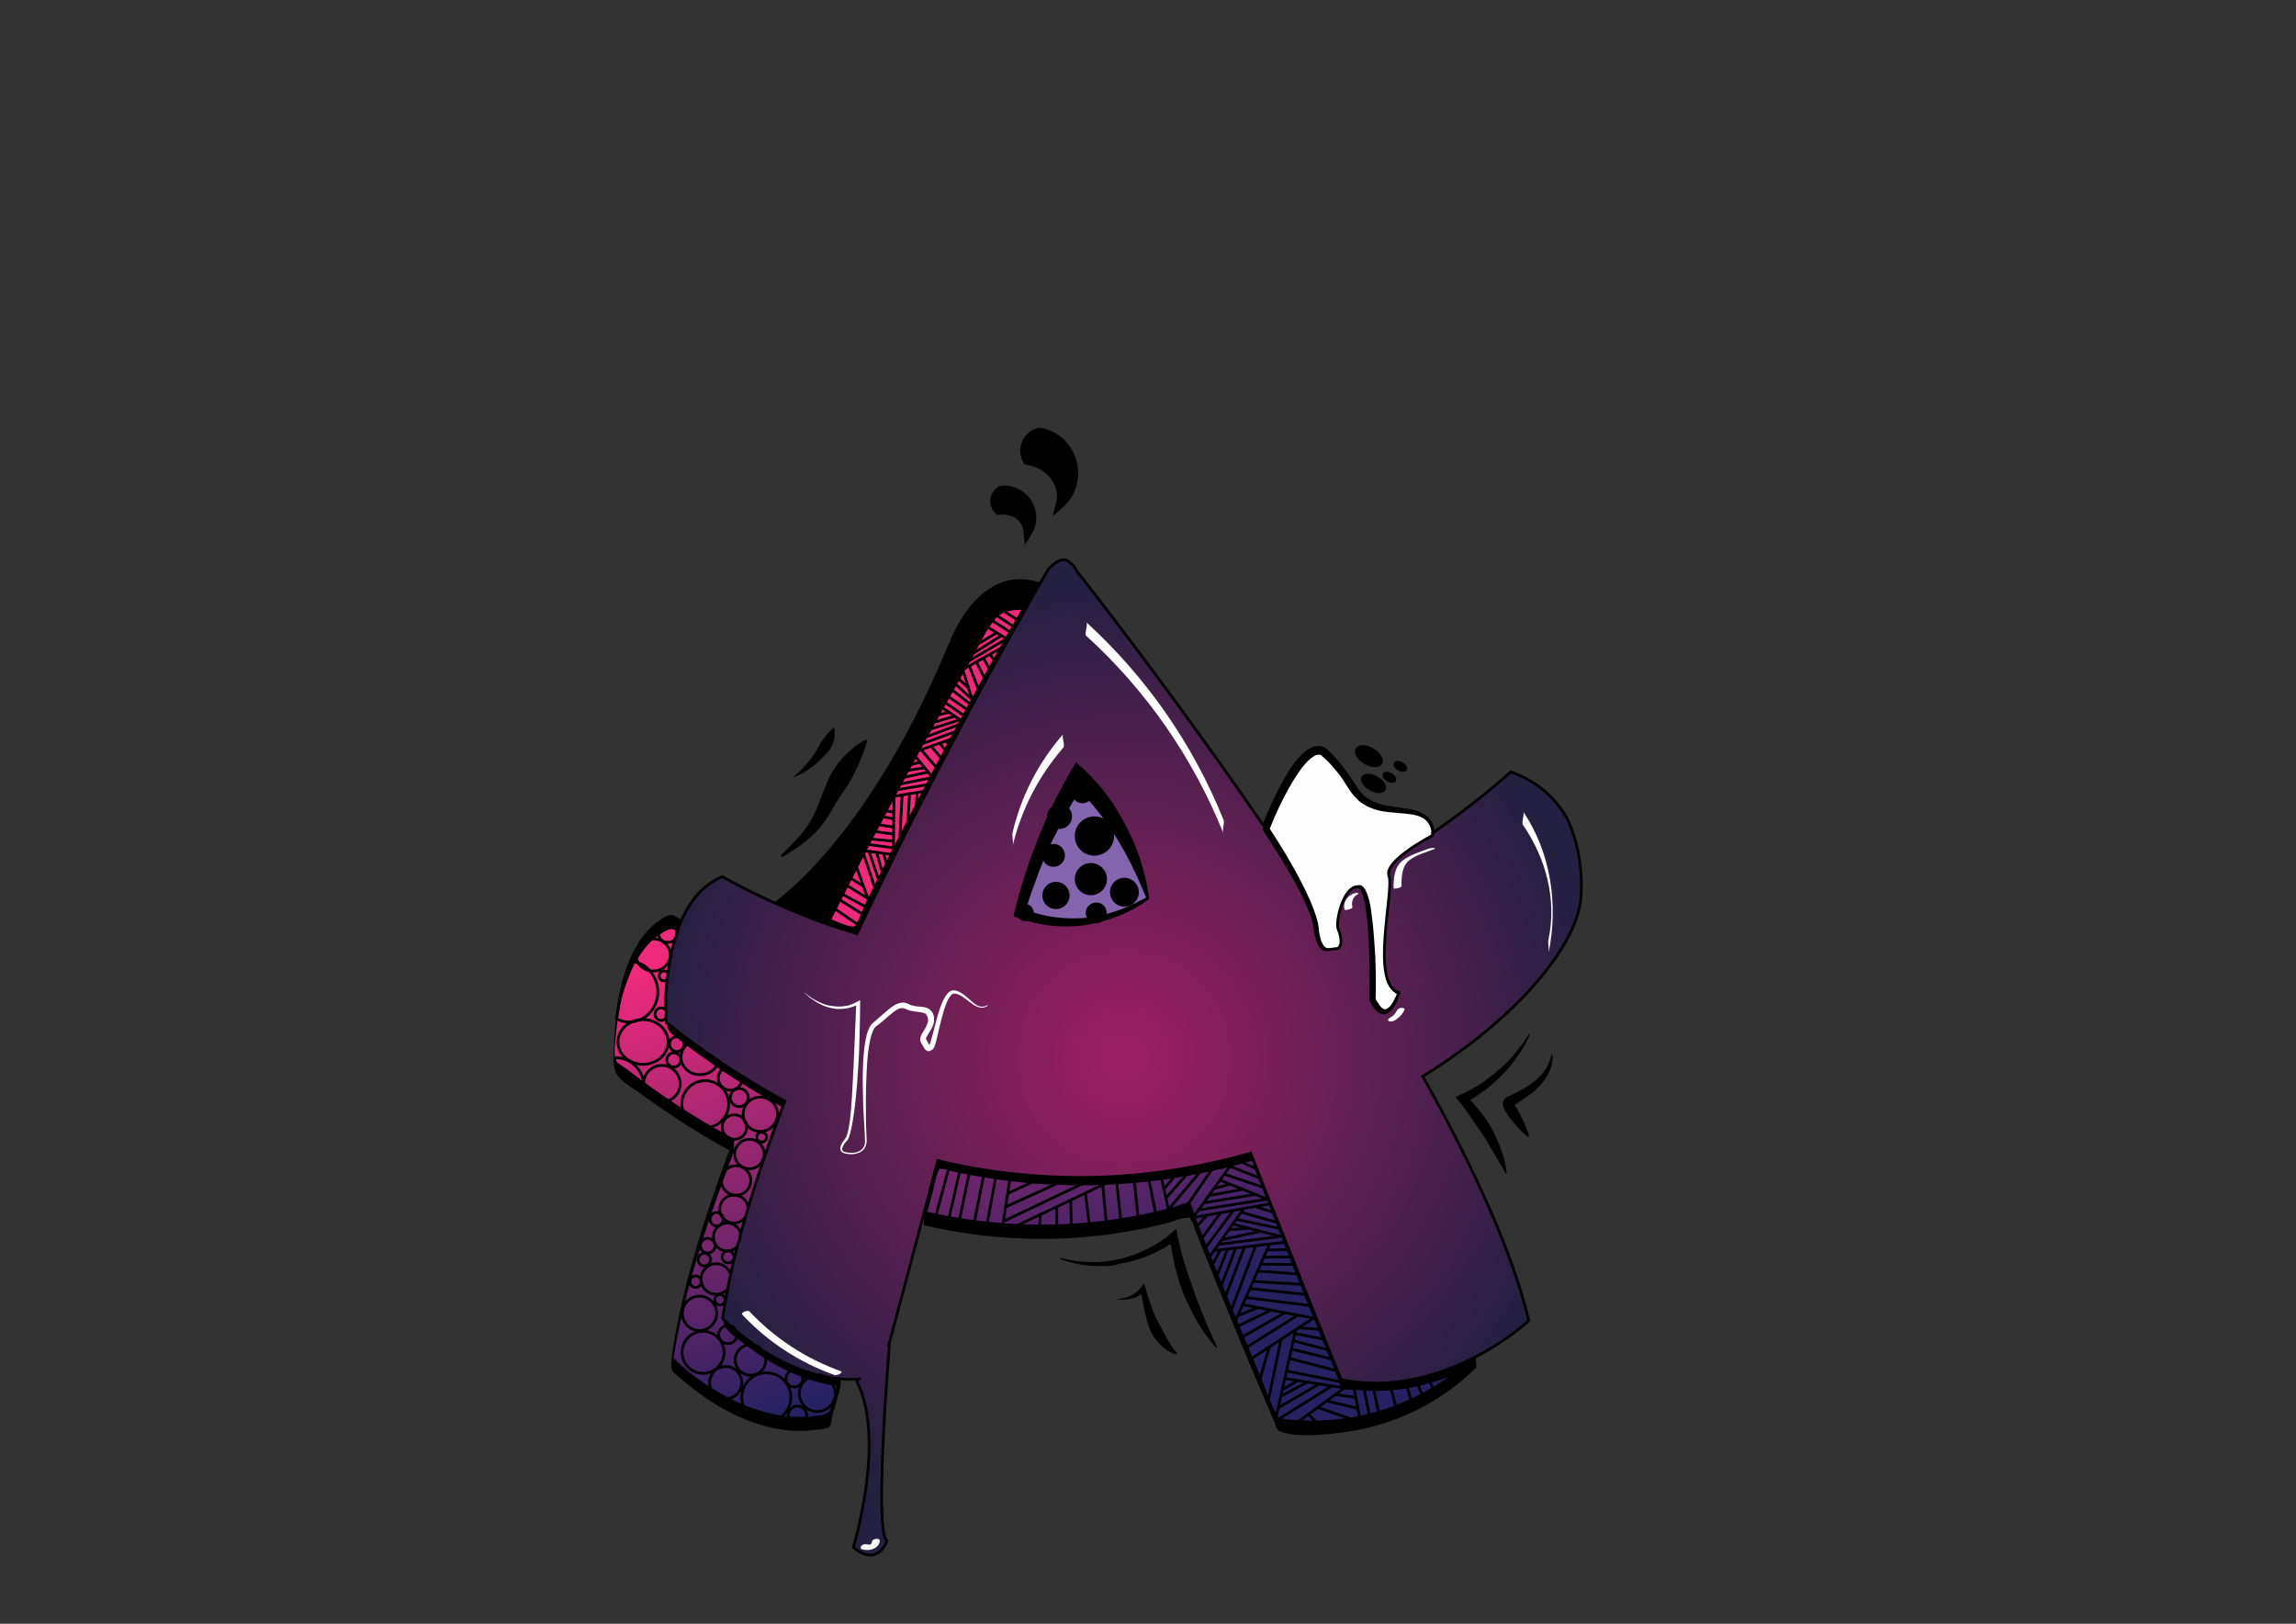 <?xml version="1.0" encoding="utf-8"?>
<!-- Generator: Adobe Illustrator 19.2.1, SVG Export Plug-In . SVG Version: 6.00 Build 0)  -->
<svg version="1.1" id="Layer_1" xmlns="http://www.w3.org/2000/svg" xmlns:xlink="http://www.w3.org/1999/xlink" x="0px" y="0px"
	 viewBox="0 0 841.9 595.3" style="enable-background:new 0 0 841.9 595.3;" xml:space="preserve">
<rect x="0" y="0" width="841.9" height="595.3" fill="#333333" stroke="none"/>
<style type="text/css">
	.st0{fill:url(#SVGID_1_);}
	.st1{fill:url(#SVGID_2_);}
	.st2{stroke:#000000;stroke-miterlimit:10;}
	.st3{fill:none;stroke:#000000;stroke-miterlimit:10;}
	.st4{fill:#8265AC;}
	.st5{fill:#FFFEFF;}
	.st6{stroke:#000000;stroke-width:3;stroke-miterlimit:10;}
	.st7{fill:url(#SVGID_3_);stroke:#000000;stroke-miterlimit:10;}
	.st8{fill:#FFFFFF;}
</style>
<g>
	<radialGradient id="SVGID_1_" cx="448.753" cy="331.391" r="76.007" gradientUnits="userSpaceOnUse">
		<stop  offset="0" style="stop-color:#9E1F63"/>
		<stop  offset="1" style="stop-color:#232042"/>
	</radialGradient>
	<path class="st0" d="M525.3,306.3c0-0.3,0-0.6,0-1c-5.3,3.6-11.1,7.3-17.5,11c-7.9,4.6-16.6,9.2-26.1,13.5
		c-5.9-9-11.9-17.8-17.7-26.4c-0.2,0.4-0.3,0.7-0.3,0.7c14.5,21.9,18.3,31.7,18.7,36.5c0,0.4,0.7,6.3,3.2,7.4
		c1.2,0.5,2.6-0.1,4.1-0.1c3.1,0,2.4-4.5,1.2-7.2c-1.2-2.7,2-16.5,7.5-15.5c5.4,1,4.4,41.4,4.4,41.4c5.9,12.1,10.4-2.7,10.4-2.7
		c-10.9-3-1.7-37.2-3.7-42.8C507.3,315.6,525.3,306.3,525.3,306.3z M409.3,297.3c-3.3-5.3-6.8-9.5-10-12.8c-1.6-1.6-3.1-3-4.5-4.3
		c-2.8,4.6-5.6,9.7-8.3,15.3c-0.1,0.2-0.2,0.3-0.2,0.5c-1.1,0.7-1.8,2-1.8,3.4c0,0.1,0,0.3,0,0.4v0c-0.8,1.7-1.5,3.4-2.2,5.1
		c-4.7,11-7.8,21.5-10,30.7c0.5,0.2,1,0.4,1.6,0.6c0.5,0.6,1.2,1,2.1,1c0.3,0,0.5,0,0.8-0.1c0,0,0,0,0,0c5.1,1.5,12.4,2.8,21,1.6
		c0.3,0,0.5-0.1,0.7-0.1c1-0.2,2.1-0.3,3-0.6c0.2,0,0.3,0,0.5,0c0.7,0,1.4-0.2,1.9-0.6c8-2.1,13.9-5.7,17.2-8.1
		c-0.8-5.1-2.3-12.7-5.9-21C413.6,304.8,411.7,301,409.3,297.3z"/>
	<g>
		<path d="M525.3,304.2c0-0.3,0-0.7,0-1c0-0.1,0-0.2,0-0.3c-11.7,7.9-23.9,15-36.7,21.2c-1.1,0.6-2.3,1.1-3.5,1.6
			c-0.6,0.3-1.2,0.5-1.8,0.8c-1.4,1.3-2.3,1.1-2.8-0.8c-2.5-2-4.5-6.7-6.3-9.4c-1.7-2.6-3.5-5.2-5.2-7.7c-1-1.5-2.1-3.1-3.1-4.6
			c-0.7-1.1-1.4-3.7-2.3-2.3c-0.5,0.8-0.2,4,0,4.9c0.6,2.5,3.5,5.4,5,7.7c1.9,3,3.7,5.9,5.4,9c3.2,5.5,6.7,11.5,8,17.8
			c0.5,2.2,0.5,4.4,1.3,6.5c1.4,3.5,7.4,4.9,8.5,0.6c0.4-1.7,0.2-4.1,0-5.8c0-0.4-0.8-4.7-1.1-4.6c0.8-0.3-0.9,4.3,0.2,0.6
			c0.3-0.9,0.4-1.9,0.7-2.9c1.3-4.4,6.6-12,8.9-4.3c2.1,6.7,2,14.5,2.1,21.4c0.1,5.2-0.9,11.3,0,16.2c0.6,3,3.7,6.4,6.7,4.3
			c1.9-1.4,3-4.4,3.7-6.6c0.1-0.5,0.2-4.9,0-5c-8.6-2.9-4.9-19.1-4.2-25.4c0.7-6.3,0.5-12.2,0.3-18.4c0,1.6,0,3.3,0,4.9
			c1-6.3,11-11.1,16.1-13.7c0.7-0.4-0.7-4.7,0-5c-5.1,2.6-13,6.5-15.5,11.9c-0.9,1.9-0.8,4.4-0.6,6.5c0,0.5,0,2,0.4,2.4
			c-0.3-0.2,0.2-3.3-0.1,0.5c-0.1,0.9-0.2,1.7-0.2,2.6c-0.8,7.6-1.6,15.1-1.6,22.7c0,5.1-0.5,14,5.5,16c0-1.7,0-3.3,0-5
			c-0.6,2-1.5,4.3-3,5.9c-3.2,3.5-5.8-0.1-7.4-3.2c0,1.6,0,3.3,0,4.9c0.3-12.6,0.6-25.7-1.3-38.3c-0.3-2.1-0.5-6.3-2.4-7.7
			c-3.1-2.3-5.9,3.3-6.8,5.5c-1.3,3.2-1.7,6.5-1.7,9.9c0,3.2,1,5.7,1.3,8.9c0-1.6,0-3.3,0-4.9c-0.1,3-3.6,4.4-6.3,3.2
			c-2-0.9-2.6-3.9-3-5.8c-0.5-2.4-0.8-4.7-1.6-7.1c-3.9-11.1-10.9-21.3-17.3-31c0,1.7,0,3.3,0,5c0.5-1.4,1.9,1.6,2.3,2.3
			c1,1.5,2.1,3,3.1,4.6c1.9,2.8,3.8,5.7,5.7,8.5c1.7,2.6,3.5,6.5,5.8,8.7c0.3,1.6,0.9,2,1.9,1.2c0.9-0.4,1.8-0.8,2.6-1.2
			c1.7-0.8,3.4-1.6,5.2-2.5c5.9-2.9,11.8-6,17.5-9.4c3.1-1.8,6.2-3.7,9.2-5.6c0.6-0.4,8.3-4.9,8.3-4.8c0,1,0-0.8,0-0.9
			C525.6,306.6,525.4,305.2,525.3,304.2z"/>
		<path d="M409.3,294.8c-2.9-4.6-6.2-8.9-10-12.8c-0.9-1-1.9-1.9-2.9-2.8c-1.6-1.4-1-1.6-2.5-0.1c-1.7,1.9-3,5.1-4.2,7.4
			c-1.2,2.3-2.2,4.7-3.5,6.9c-0.9,1.5-1.6,1.7-1.8,3.6c-0.2,1.2,0,7.3,0,2.7c0-0.8,0-1.7,0-2.5c-5.2,11.5-9.3,23.5-12.3,35.8
			c-0.1,0.5-0.2,4.9,0,5c8.1,3,17,4.3,25.9,3c8.3-1.2,16.1-4.4,23-9.2c0.4-0.3,0.1-4.4,0-5C419.2,315.4,415.3,304.7,409.3,294.8
			c0.7,1.2-0.7,3.8,0,5c6,9.9,9.9,20.6,11.7,32c0-1.7,0-3.3,0-5c-6.9,4.8-14.7,8-23,9.2c-8.8,1.3-17.8,0-25.9-3c0,1.7,0,3.3,0,5
			c2.4-9.8,5.4-19.5,9.3-28.8c1.1-2.7,2.7-5.3,3-8.2c0.1-1.3,0-2.8,0-4.1c0,1.6,0,3.3,0,4.9c0.5-2.8,3.1-6.1,4.5-8.7
			c0.6-1.2,4.6-10.3,5.9-10.4c1.5-0.2,6.6,6.5,7.5,7.5c2.6,3,4.9,6.2,7.1,9.6C408.6,298.6,410.1,296,409.3,294.8z"/>
	</g>
</g>
<g>
	<g>
		<g>
			<path d="M244.4,373c0,0.7,0,1.4,0.1,2.1c0,0,0,0.1,0,0.1c0.1-0.3,0.2-0.6,0.2-0.9c0.1-1,0-1.9,0-2.9c0-1,0.2-2.3-0.3-3.3
				c0,0.1,0,0.7,0,0.7c0,0.6,0,1.2,0,1.8c0,0.6,0,1.2,0,1.8C244.3,372.6,244.3,373,244.4,373c0.2,0.4,0.3,0.8,0.3,1.1
				c0-1.6,0-3.2,0-4.8c0,0.1,0,0.6-0.1,0.7c-0.1,0.1-0.1,0.1-0.1-0.1c0-0.1,0-0.2,0-0.3c0-0.5,0-0.9-0.1-1.4c0-0.3,0,0.4,0,0.3
				c0,0.5,0,1,0,1.5C244.3,371,244.3,372,244.4,373z"/>
			<path d="M245.1,354.9c0,0.4-0.1,0.8-0.2,1.2c-0.1,0.8,0,1.7,0,2.5c0,0.6,0,1.2,0,1.8c0,0.2,0.1,0.6,0,0.7
				c0.4-0.8,0.2-1.8,0.2-2.6c0-0.9,0-1.8,0-2.6C245.2,355.5,245.2,355.2,245.1,354.9c0,0.2,0,0.6,0,0.7c0,0.6,0,1.2,0,1.8
				c0,0.6,0,1.2,0,1.8c0,0.2,0,0.5,0,0.7c0,0.1,0,0.2,0,0.3c0-1.6,0-3.2,0-4.8c0,0.3-0.1,0.5-0.2,0.7c0,1.7,0,3.3,0,5
				c0.1-0.4,0.1-0.8,0.2-1.2c0.1-0.8,0-1.7,0-2.5c0-0.6,0-1.2,0-1.8C245.1,355.4,245.1,355.1,245.1,354.9z"/>
			<path d="M247.8,341.5C247.8,341.5,247.8,341.5,247.8,341.5c-0.1,0.3,0,0.7,0,0.8c0,0.6,0,1.2,0,1.8c0,0.6,0,1.2,0,1.8
				c0,0.1,0.1,0.6,0,0.7c0.8-1.2,0.6-2.9,0.6-4.3c0-0.6,0-1.2,0-1.8c0-0.2-0.1-0.6,0-0.7C248.1,340.4,248,340.9,247.8,341.5
				c-0.1,0.2,0,0.6,0,0.7c0,0.6,0,1.2,0,1.8c0,0.6,0,1.2,0,1.8c0,0.2,0.1,0.5,0,0.7c0.2-0.6,0.4-1.1,0.5-1.7c0-0.8,0-1.7,0-2.5
				c0,0.4,0,0,0-1.1c0.1-1.1,0-1.4,0-0.9c0,0.2-0.1,0.3-0.1,0.5C248.1,341.1,247.9,341.3,247.8,341.5c0,1.8,0,3.4,0,5.1
				c0,0,0-0.1,0-0.1c0.1-0.2,0-0.6,0-0.7c0-0.6,0-1.2,0-1.8c0-0.6,0-1.2,0-1.8C247.8,342,247.7,341.7,247.8,341.5z"/>
		</g>
	</g>
	<g>
		<g>
			<linearGradient id="SVGID_2_" gradientUnits="userSpaceOnUse" x1="340.75" y1="324.36" x2="389.75" y2="486.36">
				<stop  offset="0" style="stop-color:#EE2A7B"/>
				<stop  offset="1" style="stop-color:#262262"/>
			</linearGradient>
			<path class="st1" d="M535.9,500.5c-1.9,0.8-3.8,1.6-5.9,2.4c-11,4-24.2,6.4-38.3,3.5c0,0-0.5-1.3-1.6-3.9
				c-0.5-1.2-1.1-2.6-1.8-4.3c-0.4-1-0.8-2.1-1.3-3.3c-0.5-1.2-1-2.5-1.6-3.9c-0.5-1.1-0.9-2.3-1.4-3.6c-1.1-2.7-2.2-5.6-3.5-8.7
				c-1-2.5-2-5-3.1-7.7c-0.5-1.3-1-2.6-1.5-3.9c-0.5-1.1-0.9-2.3-1.4-3.5c-0.4-0.9-0.7-1.9-1.1-2.8c-0.3-0.9-0.7-1.8-1.1-2.7
				c-1.7-4.3-3.5-8.8-5.4-13.5c-0.4-1.1-0.8-2.1-1.3-3.2c-1.2-3-2.4-6.1-3.7-9.3c-0.4-1.1-0.9-2.3-1.3-3.4c-0.7-1.8-1.4-3.5-2.1-5.3
				c-10.6,3-21.7,5.4-33.2,6.9c-17.6,2.3-36,2.7-55,0.5c-3.2-0.4-6.4-0.8-9.6-1.3c-2.9-0.5-5.8-1-8.8-1.6c-0.8-0.2-1.6-0.3-2.5-0.5
				c-0.5-0.1-1-0.2-1.5-0.3c-1.4-0.3-2.7-0.6-4.1-1c-1.9,7.2-3.7,14.2-5.5,20.8c7.8,1.8,17.5,3.6,28.7,4.4c4.3,0.3,8.8,0.5,13.6,0.5
				c2.5,0,5,0,7.5-0.1c15.9-0.6,29.6-3.1,40.4-6c2.6-0.7,5-1.4,7.2-2c0.4,1,0.8,2,1.2,3c0.4,1.1,0.9,2.2,1.3,3.3
				c1,2.6,2.1,5.3,3.2,7.9c1.4,3.5,2.8,7,4.2,10.5c3,7.3,6,14.7,9.1,22.1c0.5,1.3,1,2.6,1.6,3.8c0.6,1.4,1.2,2.8,1.7,4.2
				c0,0.1,0,0.1,0.1,0.2c3.4,8,6.8,16,10.1,23.9c6.5,0.9,19,2,33.8-1.8c1.9-0.5,3.8-1,5.7-1.6c3.5-1.2,6.7-2.5,9.7-3.9
				c1.5-0.7,2.9-1.4,4.3-2.2c9.2-5,15.4-10.6,18.9-14.1C539.3,499.5,537.6,500,535.9,500.5z M377.3,221.2c-2.4-0.2-4.4,0-5.9,0.2
				c0,0-0.3-0.1-0.8-0.1c-0.9,0-2.5,0.4-4.8,2.4c-0.3,0.3-0.6,0.5-0.9,0.8c-0.1,0.1-0.2,0.1-0.2,0.2c-0.4,0.6-0.9,1.5-1.5,2.5
				c-0.5,0.8-1,1.6-1.5,2.6c-0.9,1.5-1.9,3.2-3,5.1c-0.9,1.6-2,3.4-3.1,5.4c-0.5,0.9-1,1.8-1.6,2.8c-1.7,2.9-3.5,6.1-5.4,9.5
				c-0.4,0.7-0.8,1.4-1.2,2.1c-0.1,0.2-0.2,0.3-0.3,0.5c-0.4,0.7-0.8,1.4-1.2,2.1c-0.9,1.7-1.9,3.4-2.9,5.2c-0.5,0.9-1,1.7-1.5,2.6
				c-1,1.8-2,3.6-3,5.4c-0.9,1.7-1.8,3.3-2.8,5.1c-0.9,1.6-1.8,3.3-2.7,5c-0.4,0.7-0.8,1.4-1.1,2.1c-0.5,0.8-0.9,1.7-1.4,2.5
				c-0.8,1.5-1.6,3-2.4,4.5c-0.4,0.8-0.9,1.6-1.3,2.5c-0.9,1.7-1.8,3.4-2.7,5.2c-0.4,0.7-0.7,1.4-1.1,2.1c-0.5,1-1,2-1.6,3
				c-1.9,3.6-3.8,7.3-5.8,11c-0.7,1.3-1.3,2.5-2,3.8c-0.8,1.5-1.6,3-2.3,4.6c-0.5,0.9-0.9,1.8-1.4,2.7c-0.6,1.1-1.1,2.2-1.7,3.3
				c-0.3,0.6-0.6,1.3-1,1.9c-0.6,1.1-1.2,2.3-1.7,3.4c-1,1.9-1.9,3.8-2.9,5.7c3.4,1.2,6.8,2.3,10.5,3.4c0.5-1,1-2,1.5-3
				c0.6-1.3,1.2-2.5,1.8-3.8c0.7-1.5,1.5-3,2.2-4.5c1.2-2.5,2.5-5,3.7-7.5c1-1.9,1.9-3.8,2.9-5.7c4.8-9.6,9.6-18.9,14.2-27.7
				c0.4-0.8,0.8-1.6,1.3-2.4c1-1.9,2-3.8,3-5.7c1.1-2.1,2.2-4.2,3.3-6.2c0.4-0.7,0.7-1.4,1.1-2.1c7.7-14.3,14.8-27,20.6-37.5
				c0.8-1.3,1.5-2.7,2.2-3.9c2-3.4,3.7-6.6,5.4-9.4c0.1-0.2,0.2-0.3,0.3-0.5C376.9,221.9,377.2,221.5,377.3,221.2L377.3,221.2z
				 M302.9,505c-0.2,0-0.4-0.1-0.6-0.1c-0.8-0.2-1.5-0.4-2.3-0.6c0,0,0,0,0,0c-0.4-0.1-0.9-0.2-1.3-0.3c-7.2-2-13.8-5.4-19.1-8.8
				c-1-0.6-1.9-1.3-2.8-1.9c-2.6-1.8-4.9-3.6-6.7-5.2c-0.8-0.7-1.6-1.4-2.2-1.9c-1.7-1.5-2.6-2.5-2.6-2.5c0.5-3.8,1.2-7.7,2-11.8
				c0.3-1.3,0.5-2.6,0.8-3.9c0.8-3.8,1.7-7.7,2.8-11.7c0.3-1,0.5-2,0.8-3c0.7-2.8,1.5-5.6,2.4-8.4c0-0.2,0.1-0.4,0.2-0.6
				c3.8-12.9,8.5-26.5,13.8-40.3c-2.3-1.2-4.5-2.4-6.6-3.7c-1.1-0.6-2.1-1.2-3.2-1.9c-0.5-0.3-1-0.6-1.6-0.9c-0.5-0.3-1-0.6-1.5-0.9
				c-1-0.6-2-1.2-3-1.9c-2-1.2-3.9-2.5-5.8-3.7c-1-0.7-2-1.3-2.9-2c-0.9-0.6-1.8-1.2-2.6-1.8c-0.8-0.6-1.7-1.2-2.5-1.7
				c-1.7-1.2-3.4-2.4-5-3.6c-0.8-0.6-1.5-1.1-2.3-1.7c-2.3-1.7-4.4-3.4-6.4-5c0-0.2,0-0.5-0.1-0.7c0,0,0-0.1,0-0.1
				c0-0.4-0.1-0.9-0.1-1.3c0-0.1,0-0.3,0-0.4c0-0.3,0-0.7,0-1c0-0.4,0-0.7,0-1.1c0-1,0-2,0-3c0-0.3,0-0.7,0-1c0-0.8,0.1-1.7,0.1-2.5
				c0-0.4,0-0.9,0.1-1.3c0.1-1.3,0.2-2.7,0.4-4.2c0.1-0.4,0.1-0.8,0.2-1.2v0c0-0.4,0.1-0.8,0.2-1.3c0.1-0.9,0.2-1.7,0.4-2.6
				c0.1-0.4,0.1-0.9,0.2-1.3c0.3-1.5,0.5-2.9,0.9-4.4c0.3-1.2,0.6-2.4,1-3.6c0,0,0,0,0,0c0,0,0-0.1,0-0.1c0.2-0.6,0.4-1.1,0.5-1.7v0
				c0.2-0.5,0.3-1,0.5-1.4c0.2-0.5,0.3-1,0.5-1.4c-1.1-0.6-2.2-1.2-3.3-1.8c-4,1.7-7.2,4.2-9.8,7.4c0,0,0,0,0,0
				c-1.1,1.4-2.2,2.9-3.1,4.5c0,0,0,0,0,0c-0.6,1-1.1,2-1.6,3.1c-2.3,4.9-3.8,10.4-4.7,15.6c-0.3,1.8-0.6,3.6-0.8,5.4
				c-0.7,5.5-0.9,10.4-0.7,14.3c0.1,1.2,0.1,2.3,0.3,3.4c3.2,2.5,6.7,5.2,10.5,8c0.1,0,0.1,0.1,0.2,0.1c2.1,1.5,4.3,3.1,6.5,4.7
				c2.8,1.9,5.7,3.9,8.8,5.8c0,0,0,0,0,0c1.8,1.1,3.6,2.3,5.5,3.4l0,0c3.8,2.3,7.7,4.6,11.9,6.8c-1.3,3.3-2.5,6.6-3.7,9.9
				c0,0,0,0,0,0c-0.3,0.7-0.5,1.3-0.7,2c-8.9,24.6-15.6,48-18.3,67.7c0,0,11.5,12,27.8,18.4h0c3,1.2,6.2,2.2,9.5,2.8c0,0,0,0,0,0
				c2.3,0.5,4.7,0.8,7.1,1h0c1.1,0.1,2.1,0.1,3.2,0.1c3.3,0,6.7-0.4,10.2-1.3c0,0,0.5-2,1.5-5.6c0,0,0,0,0,0
				c0.3-1.2,0.7-2.7,1.1-4.3c0.4-1.5,0.9-3.2,1.3-5C306.4,505.6,304.6,505.4,302.9,505z"/>
			<g>
				<path d="M535.9,498c-7.9,3.5-16.2,6-24.7,6.8c-4.6,0.5-9.2,0.5-13.7,0c-1.5-0.2-4.6,0-5.7-1c-0.7-0.6-1.3-3.1-1.5-3.8
					c-5.9-14.6-11.7-29.2-17.5-43.8c-3.3-8.4-6.6-16.8-9.9-25.1c-0.8-2-1.5-3.9-2.3-5.9c-0.4-1-0.6-2.8-1.4-3.5
					c-0.1-0.3-0.2-0.6-0.3-0.9c-0.9,0.3-1.8,0.5-2.7,0.7c-4.8,1.3-9.7,2.5-14.5,3.5c-18.8,3.9-38.1,5.4-57.3,4.4
					c-10.8-0.6-21.4-2-32-4.2c-2-0.4-4-0.9-6-1.3c-1.6-0.4-1.4-0.6-2.3,0.4c-0.6,0.7-1,3.6-1.2,4.5c-1.4,5.1-2.7,10.3-4.1,15.4
					c-0.1,0.5-0.1,5,0,5c17.6,4.1,35.6,5.7,53.6,4.7c9-0.5,18-1.7,26.9-3.5c3.3-0.7,6.5-1.4,9.7-2.3c1.8-0.5,4-1.6,5.9-1.6
					c2.6-0.1,0.7-0.5,2,1.1c0.8,1,1.1,2.8,1.6,4c6.6,16.6,13.3,33.1,20.2,49.5c1.9,4.6,3.8,9.1,5.8,13.7c1,2.3,1.9,4.5,2.9,6.8
					c0.3,0.7,0.6,2,1.1,2.5c0.9,1,0.8,0.7,2.1,1.1c6.4,1.8,15,0.8,21.4,0c18.5-2.3,35.9-10.6,49.2-23.7c0.5-0.5-0.5-4.8,0-5
					C539.3,497,537.6,497.5,535.9,498c-0.5,0.1,0.4,4.9,0,5c1.7-0.5,3.4-1,5.1-1.6c0-1.7,0-3.3,0-5c-11.5,11.4-26.3,19.3-42.2,22.6
					c-8,1.7-16.1,2.2-24.2,1.6c-1.2-0.1-2.5-0.2-3.7-0.4c-2.1-0.2-2-0.2-2.9-2c-2.5-4.5-4.2-9.7-6.2-14.5
					c-7-16.6-13.9-33.3-20.6-50.1c-0.8-2.1-1.7-4.2-2.5-6.4c-0.4-0.9-1.7-5.8-2.5-6.3c-0.7-0.4-4.8,1.4-5.7,1.6
					c-1.8,0.5-3.7,1-5.5,1.4c-8.3,2-16.8,3.4-25.3,4.2c-20.4,2-41,0.5-60.9-4.1c0,1.7,0,3.3,0,5c1.1-4.2,2.2-8.5,3.4-12.7
					c0.5-1.9,0.8-4.4,1.6-6.2c1.4-3.1-0.2-1.3,1.8-1.5c1-0.1,2.5,0.6,3.5,0.8c9,2,18.2,3.4,27.5,4.3c19.2,1.7,38.6,0.9,57.6-2.4
					c4.7-0.8,9.3-1.7,13.9-2.8c2.1-0.5,4.2-1,6.3-1.6c1-0.3,2.6-1.1,3.6-1c1.1-0.6,1.6-0.1,1.6,1.5c0.2,0.6,0.5,1.2,0.7,1.8
					c3.3,8.5,6.7,17,10,25.4c5.8,14.8,11.7,29.6,17.7,44.3c0.9,2.2,1.8,4.4,2.6,6.6c0.3,0.8,0.6,2.6,1.3,3.1c1.3,1.1,5.9,1,7.6,1.1
					c2.4,0.2,4.9,0.2,7.4,0.2c10.1-0.3,20-3.1,29.2-7.1C536.5,502.7,535.3,498.3,535.9,498z"/>
				<path d="M377.3,218.7c-4.6-0.2-9.3-0.3-12.5,3.5c-3.5,4.2-5.9,10.1-8.7,14.8c-5.9,10.3-11.7,20.6-17.4,30.9
					c-12.4,22.5-24.4,45.2-35.8,68.3c-0.2,0.4-0.2,4.9,0,5c2.4,0.8,7.1,3.5,9.6,3.2c1,0.6,1.5,0.2,1.6-1.2c0.3-0.7,0.7-1.4,1-2.1
					c0.5-1,1-2.1,1.5-3.1c2.6-5.4,5.3-10.9,8-16.3c5.8-11.5,11.7-23,17.7-34.4c11.3-21.4,23-42.6,35.1-63.5
					C377.6,223.2,377.2,218.7,377.3,218.7C377.4,218.7,377.4,218.7,377.3,218.7c0,0,0,5,0,5c0,0,0,0,0,0
					C377.4,222,377.4,220.3,377.3,218.7c-12.1,20.9-23.8,42.1-35,63.5c-6,11.4-11.9,22.9-17.7,34.4c-2.6,5.2-5.1,10.3-7.7,15.5
					c-0.7,1.4-2.5,7.1-3.6,7.5c-1.8,0.7-8.7-2.8-10.5-3.4c0,1.7,0,3.3,0,5c11.4-23,23.4-45.7,35.8-68.3c5.6-10.1,11.2-20.2,17-30.2
					c2.9-5,5.5-11,9.1-15.5c3.1-3.9,8.1-3.8,12.5-3.5C377.3,223.7,377.5,218.7,377.3,218.7z"/>
				<path d="M302.9,502.5c-14.1-2.9-27.6-11.1-37.6-21.3c0,1.7,0,3.3,0,5c3.9-27.4,12.9-53.9,22.7-79.7c0.2-0.5,0.3-4.9,0-5
					c-12.3-6.7-24-14.2-35.2-22.5c-2.2-1.6-5.9-3.6-7.5-5.8c-1-1.3-0.9-3.1-0.9-4.8c0-3.7,0.7-7.3,0.7-11c0,0.8,0,1.7,0,2.5
					c0.8-5.8,3.2-11.7,3.2-17.6c0,0.8,0,1.7,0,2.5c0.3-1,0.7-1.9,1-2.9c0.2-0.5,0.3-4.9,0-5c-2.1-1.2-2.5-1.9-4.7-1.1
					c-0.9,0.3-1.9,1-2.7,1.6c-2.1,1.4-4,3.2-5.6,5.2c-2.1,2.5-3.1,4-3.1,7c0-0.8,0-1.7,0-2.5c-5,9-6.9,19.2-7.6,29.4
					c-0.4,4.8-1,10.9-0.1,15.7c0.7,3.7,6.2,6.4,9.2,8.6c3.6,2.7,7.3,5.2,11,7.7c7.5,5.1,15.3,9.8,23.3,14.1c0-1.7,0-3.3,0-5
					c-6.6,17.3-12.6,34.8-17.2,52.7c-2,7.9-3.8,15.9-5,24c-0.3,2.1-1.2,6.2-0.3,8.1c0.5,1.1,2.3,2.2,3.2,3c2.2,2,4.5,3.8,6.9,5.6
					c5.8,4.2,12.2,7.8,19,10.3c7.5,2.7,15.5,4,23.4,2.9c1.1-0.1,4.5-0.3,5.2-1.2c0.6-0.7,0.8-2.9,1-3.8c0.4-1.6,0.5-2.6,0.5-4.2
					c0,0.8,0,1.7,0,2.5c0.8-3.1,1.7-6.1,2.5-9.2c0.1-0.5,0.1-5,0-5C306.4,503.1,304.7,502.8,302.9,502.5c0.3,0-0.3,4.9,0,5
					c1.7,0.3,3.4,0.6,5.2,0.8c0-1.7,0-3.3,0-5c-1,3.9-2.5,7.7-2.5,11.7c0-0.8,0-1.7,0-2.5c-1,3.5-0.4,5.5-4.1,6.2
					c-3.6,0.7-7.2,0.9-10.8,0.7c-6.8-0.4-13.5-2.3-19.7-5.1c-9-4.1-17.8-10-24.7-17.1c0,1.7,0,3.3,0,5c3.9-27.4,12.9-53.9,22.7-79.7
					c0.2-0.5,0.3-4.9,0-5c-13.7-7.4-26.7-15.9-39-25.4c-1.1-0.9-3.7-2.2-4.3-3.4c-0.9-1.7-0.1-7.4,0.1-9.1c0.4-4.5,1.1-9,2.1-13.3
					c1.1-4.5,2.7-8.6,4.6-12.7c0.8-1.8,0.9-2.1,0.9-4c0,0.8,0,1.7,0,2.5c1.8-2.9,3.7-5.6,6.3-7.8c1.2-1,2.4-1.9,3.8-2.7
					c2.8-1.6,3.3-1.1,6.1,0.4c0-1.7,0-3.3,0-5c-0.8,2-1.1,3.3-1.1,5.4c0-0.8,0-1.7,0-2.5c-1.8,5.6-3.2,11.6-3.2,17.6
					c0-0.8,0-1.7,0-2.5c-0.6,4.7-0.8,9.5-0.8,14.3c0,1.6,0,3.3,0.1,4.9c0.1,2.5,0,3.4,2.1,5.1c13,10.3,26.9,19.4,41.5,27.3
					c0-1.7,0-3.3,0-5c-9.3,24.4-18,49.6-22.1,75.5c-0.4,2.4-1.1,5.7-0.6,8.1c0.6,3,4.8,5.4,7.2,7.3c8.9,7,19.3,12.7,30.5,15
					C302.6,507.5,303.3,502.6,302.9,502.5z"/>
			</g>
		</g>
		<g>
			<g>
				<path d="M377.3,218.7c-0.2,0.4-0.4,0.7-0.6,1.1c-0.1,0.1,0,0.7,0,0.7c0,0.6,0,1.2,0,1.8c0,0.6,0,1.2,0,1.8c0,0.2,0.1,0.6,0,0.7
					c0.2-0.4,0.4-0.7,0.6-1.1c0.1-0.1,0-0.7,0-0.7c0-0.6,0-1.2,0-1.8C377.4,221,377.4,218.7,377.3,218.7
					C377.4,218.7,377.4,218.7,377.3,218.7c0,0,0,5,0,5c0,0,0,0,0,0C377.4,222,377.4,220.3,377.3,218.7c-0.2,0.4-0.4,0.7-0.6,1.1
					c0,1.7,0,3.3,0,5c0.2-0.4,0.4-0.7,0.6-1.1c0.1-0.1,0-0.7,0-0.7c0-0.6,0-1.2,0-1.8c0-0.6,0-1.2,0-1.8
					C377.4,219.2,377.3,218.8,377.3,218.7z"/>
			</g>
		</g>
		<path class="st2" d="M381.4,214.1c-0.7,1.1-1.4,2.4-2.2,3.8c-0.6,1-1.2,2-1.8,3.2v0h0c-2.4-0.2-4.4,0-5.9,0.2c0,0-0.3-0.1-0.8-0.1
			c-0.9,0-2.5,0.4-4.8,2.4c-0.3,0.3-0.6,0.5-0.9,0.8c-0.1,0.1-0.2,0.1-0.2,0.2c-0.4,0.6-0.9,1.5-1.5,2.5c-0.5,0.8-1,1.6-1.5,2.6
			c-0.9,1.5-1.9,3.2-3,5.1c-0.9,1.6-2,3.4-3.1,5.4c-0.5,0.9-1,1.8-1.6,2.8c-1.7,2.9-3.5,6.1-5.4,9.5c-0.4,0.7-0.8,1.4-1.2,2.1
			c-0.1,0.2-0.2,0.3-0.3,0.5c-0.4,0.7-0.8,1.4-1.2,2.1c-0.9,1.7-1.9,3.4-2.9,5.2c-0.5,0.9-1,1.7-1.5,2.6c-1,1.8-2,3.6-3,5.4
			c-0.9,1.7-1.8,3.3-2.8,5.1c-0.9,1.6-1.8,3.3-2.7,5c-0.4,0.7-0.8,1.4-1.1,2.1c-0.5,0.8-0.9,1.7-1.4,2.5c-0.8,1.5-1.6,3-2.4,4.5
			c-0.4,0.8-0.9,1.6-1.3,2.5c-0.9,1.7-1.8,3.4-2.7,5.2c-0.4,0.7-0.7,1.4-1.1,2.1c-0.5,1-1,2-1.6,3c-1.9,3.6-3.8,7.3-5.8,11
			c-0.7,1.3-1.3,2.5-2,3.8c-0.8,1.5-1.6,3-2.3,4.6c-0.5,0.9-0.9,1.8-1.4,2.7c-0.6,1.1-1.1,2.2-1.7,3.3c-0.3,0.6-0.6,1.3-1,1.9
			c-0.6,1.1-1.2,2.3-1.7,3.4c-1,1.9-1.9,3.8-2.9,5.7c-2.1-0.7-4.1-1.5-6.1-2.3c-4.4-1.7-8.5-3.4-12.4-5.2c11.8-9,39.2-34.9,64.1-95
			C348.5,236.3,358.6,206.4,381.4,214.1z"/>
		<line class="st3" x1="368.5" y1="224.3" x2="372.8" y2="227.1"/>
		<line class="st3" x1="365.3" y1="225.5" x2="371.9" y2="229.9"/>
		<line class="st3" x1="362.1" y1="226.4" x2="371.3" y2="232.3"/>
		<line class="st3" x1="361.3" y1="229.4" x2="369.3" y2="234.3"/>
		<line class="st3" x1="358.3" y1="236.3" x2="365.3" y2="232.1"/>
		<line class="st3" x1="355.3" y1="240.5" x2="367.1" y2="233.1"/>
		<line class="st3" x1="353.9" y1="243.1" x2="368.6" y2="234.5"/>
		<line class="st3" x1="353.3" y1="245.3" x2="368.3" y2="236.9"/>
		<line class="st3" x1="364.7" y1="242.2" x2="363.2" y2="240.2"/>
		<line class="st3" x1="363" y1="245.5" x2="360.6" y2="241.3"/>
		<line class="st3" x1="361.3" y1="249.3" x2="358.1" y2="242.8"/>
		<line class="st3" x1="359" y1="253.3" x2="355.5" y2="244.3"/>
		<line class="st3" x1="356.6" y1="256.9" x2="353.3" y2="246.3"/>
		<line class="st3" x1="350" y1="250.4" x2="356.6" y2="256.6"/>
		<line class="st3" x1="351.2" y1="248.6" x2="355.2" y2="252.2"/>
		<line class="st3" x1="348.8" y1="252.7" x2="356.1" y2="258.4"/>
		<line class="st3" x1="346.4" y1="254.5" x2="355.2" y2="260.5"/>
		<line class="st3" x1="345" y1="256.5" x2="354" y2="262.7"/>
		<line class="st3" x1="345.3" y1="259.3" x2="352.9" y2="264.5"/>
		<line class="st3" x1="347.9" y1="261.1" x2="342.7" y2="262.5"/>
		<line class="st3" x1="341.4" y1="265.1" x2="350" y2="262.6"/>
		<line class="st3" x1="340.8" y1="267.4" x2="351.9" y2="263.9"/>
		<line class="st3" x1="338.1" y1="270.7" x2="352.3" y2="265.4"/>
		<line class="st3" x1="337.8" y1="272.8" x2="351" y2="268"/>
		<line class="st3" x1="334.5" y1="276" x2="349.5" y2="270.7"/>
		<line class="st3" x1="335.3" y1="276.9" x2="341.8" y2="284.8"/>
		<line class="st3" x1="337.7" y1="274.8" x2="343.9" y2="282"/>
		<line class="st3" x1="341.2" y1="273.3" x2="345.5" y2="278.4"/>
		<line class="st3" x1="344.5" y1="272.3" x2="347.2" y2="275.8"/>
		<line class="st3" x1="346.9" y1="271.6" x2="348.3" y2="273.7"/>
		<line class="st3" x1="337.3" y1="279.5" x2="333.1" y2="280.5"/>
		<line class="st3" x1="338.9" y1="281.5" x2="331.2" y2="282.7"/>
		<line class="st3" x1="340.7" y1="283" x2="329.9" y2="285.3"/>
		<line class="st3" x1="329.7" y1="287.5" x2="341.8" y2="285.1"/>
		<line class="st3" x1="328" y1="289.7" x2="341.6" y2="287.4"/>
		<line class="st3" x1="326.8" y1="292.1" x2="339.5" y2="290"/>
		<line class="st3" x1="336" y1="295.8" x2="336.3" y2="290.5"/>
		<line class="st3" x1="332.9" y1="301.8" x2="333.5" y2="291.4"/>
		<line class="st3" x1="330.8" y1="291.3" x2="330" y2="306.7"/>
		<line class="st3" x1="327.8" y1="292" x2="327.6" y2="312"/>
		<line class="st3" x1="324" y1="297.2" x2="327.6" y2="297.7"/>
		<line class="st3" x1="322.9" y1="299.3" x2="327.8" y2="300.2"/>
		<line class="st3" x1="321" y1="302.2" x2="327.5" y2="303.2"/>
		<line class="st3" x1="320.3" y1="304.8" x2="327.6" y2="305.8"/>
		<line class="st3" x1="319.3" y1="307.6" x2="327.6" y2="308.4"/>
		<line class="st3" x1="317.8" y1="309.5" x2="327.9" y2="310.9"/>
		<line class="st3" x1="316.9" y1="311.9" x2="326.8" y2="313.2"/>
		<line class="st3" x1="325.5" y1="318.4" x2="324" y2="312.8"/>
		<line class="st3" x1="323.7" y1="320.5" x2="321.4" y2="312.3"/>
		<line class="st3" x1="322.6" y1="323.8" x2="318.7" y2="312.2"/>
		<line class="st3" x1="316.4" y1="312.3" x2="321" y2="326.1"/>
		<line class="st3" x1="313.5" y1="316.3" x2="318.8" y2="331"/>
		<line class="st3" x1="311.4" y1="321.6" x2="316.7" y2="325"/>
		<line class="st3" x1="310" y1="324.3" x2="318.4" y2="329.5"/>
		<line class="st3" x1="307.5" y1="327.1" x2="317.5" y2="332.5"/>
		<line class="st3" x1="307" y1="329.3" x2="317.3" y2="335.8"/>
		<line class="st3" x1="304.9" y1="332.4" x2="315.1" y2="339.3"/>
	</g>
	<ellipse class="st3" cx="239.5" cy="350.1" rx="6.3" ry="5.9"/>
	<path class="st3" d="M241.2,363.6c0,4.7-2.7,8.7-6.6,10.3c-0.8,0.3-1.7,0.6-2.6,0.7c-0.4,0.1-0.8,0.1-1.2,0.1
		c-1.7,0-3.3-0.4-4.7-1.2c0.2-1.7,0.5-3.5,0.8-5.4c0.9-5.2,2.4-10.7,4.7-15.6c0.9,0.1,1.7,0.3,2.4,0.5c1.6,0.6,3.1,1.5,4.2,2.8
		C240,357.9,241.2,360.6,241.2,363.6z"/>
	<path class="st3" d="M248.3,342.3L248.3,342.3c0,0.7-0.2,1.3-0.6,1.8c0,0,0,0,0,0c-0.6,0.9-1.7,1.4-2.8,1.4c-1.9,0-3.4-1.4-3.4-3.2
		s1.5-3.2,3.4-3.2C246.8,339.2,248.3,340.5,248.3,342.3z"/>
	<ellipse class="st3" cx="235.8" cy="382" rx="9.2" ry="8.2"/>
	<path class="st3" d="M236.2,398.4c0,0.1,0,0.3,0,0.4c0,0.1,0,0.3,0,0.4c-3.8-2.8-7.3-5.5-10.5-8c-0.1-1-0.2-2.1-0.3-3.4
		c0.2,0,0.3,0,0.5,0c5.1,0,9.3,3.8,10.1,8.9C236.1,397.3,236.2,397.8,236.2,398.4z"/>
	<path class="st3" d="M263.5,389.1c-0.7,2.8-3.5,4.9-6.8,4.9c-3.9,0-7-2.9-7-6.4c0-2.4,1.5-4.6,3.7-5.6c1.6,1.2,3.3,2.4,5,3.6
		c0.8,0.6,1.6,1.2,2.5,1.7C261.7,387.9,262.6,388.5,263.5,389.1z"/>
	<circle class="st3" cx="248.2" cy="382.8" r="2.7"/>
	<circle class="st3" cx="242.7" cy="397.3" r="6.7"/>
	<circle class="st3" cx="247.1" cy="388.6" r="2.6"/>
	<circle class="st3" cx="258.6" cy="404.8" r="8.6"/>
	<path class="st3" d="M244.7,371.8c0,0.3-0.1,0.7-0.2,1c-0.4,0.8-1.1,1.3-2,1.3c-1.3,0-2.3-1-2.3-2.3s1-2.3,2.3-2.3
		c0.8,0,1.5,0.5,1.9,1.1C244.6,370.9,244.7,371.3,244.7,371.8z"/>
	<path class="st3" d="M245.2,357.8c0,0.3-0.1,0.5-0.2,0.8c-0.3,0.6-0.9,1-1.5,1c-1,0-1.8-0.8-1.8-1.8c0-1,0.8-1.8,1.8-1.8
		c0.8,0,1.5,0.6,1.7,1.3v0C245.2,357.5,245.2,357.6,245.2,357.8z"/>
	<path class="st3" d="M267.9,486.1c0.6,0.6,1.4,1.2,2.2,1.9C269.7,487.1,268.9,486.4,267.9,486.1z M271.7,453.3c-0.3,1-0.5,2-0.8,3
		c0.5-0.8,0.8-1.7,0.8-2.7C271.7,453.5,271.7,453.4,271.7,453.3z M276.8,493.2c0.9,0.6,1.9,1.3,2.8,1.9
		C278.9,494.2,277.9,493.5,276.8,493.2z M300,504.3C300,504.3,300,504.3,300,504.3c0.8,0.2,1.6,0.4,2.3,0.6c0.2,0,0.4,0.1,0.6,0.1
		C302,504.6,301,504.3,300,504.3z"/>
	<path class="st3" d="M272.2,395.3c0,2.4-2,4.4-4.4,4.4s-4.4-2-4.4-4.4c0-2,1.3-3.6,3-4.2c1.9,1.2,3.8,2.5,5.8,3.7
		C272.2,394.9,272.2,395.1,272.2,395.3z"/>
	<circle class="st3" cx="278.8" cy="408.5" r="6.3"/>
	<circle class="st3" cx="271.1" cy="402.4" r="3.3"/>
	<circle class="st3" cx="269.3" cy="413.2" r="4.5"/>
	<circle class="st3" cx="274.8" cy="423.1" r="5.4"/>
	<circle class="st3" cx="279.3" cy="416.9" r="1.8"/>
	<circle class="st3" cx="269.9" cy="432.8" r="5.4"/>
	<path class="st3" d="M306.3,510.9c0,1.4-0.4,2.6-1.1,3.7c0,0,0,0,0,0c-1.2,1.7-3.2,2.9-5.5,2.9c-3.6,0-6.6-2.9-6.6-6.6
		c0-3.6,2.9-6.6,6.6-6.6c1,0,2,0.2,2.8,0.7c2.1,1,3.6,3.1,3.7,5.5C306.3,510.6,306.3,510.8,306.3,510.9z"/>
	<circle class="st3" cx="281" cy="512.3" r="9"/>
	<circle class="st3" cx="292.4" cy="518.9" r="3.4"/>
	<circle class="st3" cx="257.8" cy="495.8" r="7.7"/>
	<circle class="st3" cx="266.1" cy="506.9" r="5.9"/>
	<path class="st3" d="M274.3,443.2c0,0.4,0,0.8-0.1,1.2c-0.1,0.2-0.1,0.4-0.2,0.6c-0.7,2-2.6,3.4-4.9,3.4c-1.7,0-3.2-0.8-4.1-2
		c-0.3-0.3-0.5-0.7-0.7-1.1v0c-0.3-0.6-0.4-1.3-0.4-2c0-2.7,2.1-4.9,4.7-5.1c0.1,0,0.3,0,0.5,0c0.4,0,0.8,0,1.2,0.1
		C272.6,438.7,274.3,440.7,274.3,443.2z"/>
	<path class="st3" d="M280.8,498.6c0,3.1-2.5,5.6-5.6,5.6s-5.6-2.5-5.6-5.6c0-3.1,2.5-5.6,5.6-5.6c0.5,0,1,0.1,1.5,0.2
		c1.1,0.3,2.1,1,2.8,1.9C280.4,496.1,280.8,497.3,280.8,498.6z"/>
	<circle class="st3" cx="291.3" cy="505.4" r="3.1"/>
	<path class="st3" d="M271.7,453.6c0,1-0.3,2-0.8,2.7c-0.9,1.4-2.5,2.3-4.3,2.3c-2,0-3.7-1.1-4.5-2.8c0,0,0,0,0,0
		c-0.1-0.2-0.2-0.3-0.2-0.5c0,0,0,0,0,0c-0.2-0.5-0.3-1.1-0.3-1.8c0-2.8,2.3-5.1,5.1-5.1c2.7,0,4.9,2.1,5.1,4.8
		C271.7,453.4,271.7,453.5,271.7,453.6z"/>
	<ellipse class="st3" cx="262.8" cy="447" rx="2.4" ry="2.5"/>
	<path class="st3" d="M270.3,489.3c0,1.8-1.5,3.3-3.4,3.3c-1.9,0-3.4-1.5-3.4-3.3c0-1.8,1.5-3.3,3.4-3.3c0.3,0,0.7,0,1,0.1
		c1,0.3,1.8,1,2.2,1.9C270.3,488.4,270.3,488.8,270.3,489.3z"/>
	<path class="st3" d="M268.1,468c-0.3,1.3-0.6,2.6-0.8,3.9c-1,1.6-2.7,2.6-4.7,2.6c-2.6,0-4.9-1.8-5.4-4.3c-0.1-0.4-0.1-0.7-0.1-1.1
		c0-0.1,0-0.1,0-0.2c0-3.1,2.5-5.6,5.6-5.6C265.4,463.3,267.7,465.4,268.1,468z"/>
	<circle class="st3" cx="256.5" cy="481.5" r="6.3"/>
	<circle class="st3" cx="259.5" cy="456.7" r="2.7"/>
	<circle class="st3" cx="267" cy="460.8" r="2.2"/>
	<circle class="st3" cx="258.3" cy="461.8" r="2.3"/>
	<circle class="st3" cx="255.1" cy="469.9" r="2.1"/>
	<circle class="st3" cx="264" cy="476.5" r="1.9"/>
	<g>
		<path class="st4" d="M421,329.3c-3.3,2.3-9.1,6-17.2,8.1c-0.8,0.2-1.6,0.4-2.4,0.6c-1,0.2-2,0.4-3,0.6c-0.2,0-0.5,0.1-0.7,0.1
			c-8.6,1.2-15.9-0.1-21-1.6c0,0,0,0,0,0c-1.1-0.3-2-0.6-2.9-0.9c-0.6-0.2-1.1-0.4-1.6-0.6c2.2-9.2,5.4-19.6,10-30.7
			c0.7-1.7,1.5-3.4,2.2-5.1v0c0.6-1.3,1.2-2.5,1.8-3.8c0.1-0.2,0.1-0.3,0.2-0.5c2.7-5.5,5.5-10.6,8.3-15.3c1.4,1.2,2.9,2.6,4.5,4.3
			c3.3,3.3,6.8,7.6,10,12.8c2.3,3.8,4.2,7.5,5.8,11C418.7,316.7,420.2,324.2,421,329.3z"/>
		<g>
			<path d="M421.3,329.8c-0.7,0.6-1.5,1.2-2.3,1.8c-0.8,0.6-1.6,1.1-2.4,1.7c-1.7,1.1-3.4,2.1-5.2,2.9c-1.8,0.9-3.6,1.7-5.5,2.3
				l-1.4,0.5l-1.4,0.4l-0.7,0.2l-0.3,0.1l-0.4,0.1l-1.4,0.3l-0.7,0.2l-0.4,0.1l-0.2,0l-0.3,0.1c-0.3,0-0.4,0.1-0.8,0.1l-0.7,0.1
				c-0.9,0.2-2,0.3-3,0.4c-2,0.2-4.1,0.3-6.1,0.3c-4.1,0-8.2-0.5-12.2-1.5l0.9,0.1l0,0l-0.4,0l-0.5-0.1l-2.4-0.7l-0.6-0.2l-0.6-0.2
				l-1.1-0.4l-2.8-0.9l0.6-3.1c0.6-3.2,1.3-6.3,2-9.4c0.7-3.1,1.6-6.2,2.5-9.3c0.9-3.1,1.9-6.2,3-9.2l0.8-2.3l0.4-1.1l0.5-1.2
				l1.7-4.4l-0.4,2l0,0l0-0.9l0.5-1.2l2.2-5.3l1.1-2.6l1.2-2.6c0.8-1.7,1.6-3.5,2.5-5.1c0.9-1.7,1.7-3.4,2.7-5l3.8-6.5l5.5,5
				l2.9,2.6l1.4,1.3l0.7,0.7l0.6,0.7c0.9,1,1.7,1.9,2.6,2.9c0.8,1,1.6,2,2.3,3c1.5,2.1,2.9,4.2,4.1,6.5c1.2,2.2,2.4,4.5,3.3,6.8
				c0.5,1.2,0.9,2.3,1.4,3.5c0.4,1.2,0.8,2.4,1.2,3.6c0.3,1.1,0.7,2.4,0.9,3.6c0.3,1.2,0.5,2.4,0.7,3.7c0.4,2.4,0.7,4.9,0.8,7.4
				c0.1,1.2,0.1,2.5,0.1,3.7c0,1.2-0.1,2.5-0.2,3.7l0,0.4L421.3,329.8z M420.3,329.1l-1.3-3c-0.4-1.1-1-2.2-1.4-3.3
				c-1-2.2-2-4.3-3-6.3c-0.5-1-1-2-1.6-3.1c-0.5-1-1.1-1.9-1.7-3c-0.5-0.9-1.1-1.9-1.7-2.9c-0.6-1-1.2-1.9-1.8-2.8
				c-1.2-1.9-2.5-3.7-3.8-5.4l-2-2.6c-0.7-0.9-1.4-1.7-2.1-2.5c-0.7-0.8-1.5-1.6-2.2-2.4c-0.7-0.8-1.5-1.6-2.2-2.3l-0.6-0.6
				l-0.6-0.5l-1.2-1.1l-2.3-2.3l9.3-1.5l-2.9,4.5c-1,1.5-1.9,3-2.9,4.5l-1.4,2.3l-1.3,2.3l-1.3,2.4l-1.3,2.4l0.5-2.1l0,0l-0.1,1.3
				l-0.4,0.8l-2.1,4.3l-0.3,0.5l-0.1,0.1l0,0.1l0,0c0,0,0.1-0.1,0-0.1l0,0l0,0l-0.1,0.3l-0.5,1l-1,2.1c-1.3,2.8-2.4,5.7-3.6,8.5
				c-1.1,2.9-2.1,5.8-3.2,8.7c-1,2.9-1.9,5.9-2.8,8.9l-2.2-4l1.1,0.5l0.5,0.2l0.5,0.2l2.1,0.8l-0.9-0.1l0,0l0.6,0l0.3,0.1
				c3.4,1.2,7,2,10.7,2.4c1.8,0.2,3.7,0.3,5.5,0.3c0.9,0,1.8,0,2.8-0.1l0.7,0c0.1,0,0.5,0,0.7-0.1l0.1,0l0,0c0,0-0.2,0-0.1,0l0,0
				l0,0l0.2,0l0.4,0l0.7-0.1l1.4-0.2l0.2,0l0.1,0l0,0c0,0,0.1,0-0.1,0l0,0l0,0l0.4-0.1l0.7-0.1l1.4-0.3l1.4-0.3
				c1.8-0.4,3.6-1,5.4-1.6c1.8-0.6,3.6-1.4,5.3-2.2c0.9-0.4,1.7-0.8,2.6-1.3C418.9,329.9,419.6,329.5,420.3,329.1z"/>
		</g>
	</g>
	<circle class="st2" cx="387.2" cy="328.3" r="4.5"/>
	<circle class="st2" cx="401.3" cy="306.5" r="6.7"/>
	<circle class="st2" cx="412.3" cy="327.1" r="4.8"/>
	<circle class="st2" cx="386.3" cy="313.6" r="3.7"/>
	<path class="st2" d="M405.3,334.7c0,1.1-0.6,2.1-1.4,2.7c-0.5,0.4-1.2,0.6-1.9,0.6c-0.2,0-0.3,0-0.5,0c-1.6-0.2-2.9-1.6-2.9-3.3
		c0-1.8,1.5-3.3,3.3-3.3C403.8,331.3,405.3,332.8,405.3,334.7z"/>
	<path class="st2" d="M392.6,299.3c0,2.3-1.8,4.1-4.1,4.1c-2.1,0-3.8-1.6-4.1-3.7v0c0-0.1,0-0.3,0-0.4c0-1.4,0.7-2.7,1.8-3.4
		c0.7-0.4,1.4-0.7,2.3-0.7C390.8,295.3,392.6,297.1,392.6,299.3z"/>
	<path class="st2" d="M378.5,334.5c0,1.2-0.8,2.2-1.8,2.5c0,0,0,0,0,0c-0.3,0.1-0.5,0.1-0.8,0.1c-0.8,0-1.6-0.4-2.1-1
		c-0.3-0.4-0.5-1-0.5-1.6c0-1.5,1.2-2.6,2.6-2.6C377.3,331.9,378.5,333.1,378.5,334.5z"/>
	<circle class="st2" cx="400" cy="322.3" r="5.4"/>
	<circle class="st2" cx="396.9" cy="290.7" r="3.3"/>
	<line class="st3" x1="348.3" y1="426.8" x2="342.8" y2="447.1"/>
	<line class="st3" x1="355.6" y1="429.1" x2="351.8" y2="447.4"/>
	<line class="st3" x1="352.3" y1="427.6" x2="347.9" y2="447.1"/>
	<line class="st3" x1="361" y1="429.3" x2="357" y2="449.4"/>
	<line class="st3" x1="365.4" y1="430.1" x2="361.9" y2="449.1"/>
	<line class="st3" x1="370.6" y1="430.4" x2="367.4" y2="451.3"/>
	<line class="st3" x1="380.6" y1="432.4" x2="369.6" y2="437.5"/>
	<line class="st3" x1="368.5" y1="442.6" x2="387.4" y2="434"/>
	<line class="st3" x1="367.9" y1="447.8" x2="397.3" y2="433.8"/>
	<line class="st3" x1="369.4" y1="451" x2="405.4" y2="433.9"/>
	<line class="st3" x1="380.9" y1="452.6" x2="381.5" y2="444.9"/>
	<line class="st3" x1="387.5" y1="442.3" x2="387.5" y2="451.3"/>
	<line class="st3" x1="392.6" y1="440" x2="392.9" y2="450.9"/>
	<line class="st3" x1="398" y1="437.3" x2="399.6" y2="450.4"/>
	<line class="st3" x1="404.3" y1="433.9" x2="405.8" y2="449.8"/>
	<line class="st3" x1="409.4" y1="432.6" x2="411.1" y2="448.5"/>
	<line class="st3" x1="415.8" y1="431.9" x2="417.5" y2="447.8"/>
	<line class="st3" x1="421" y1="431.1" x2="424" y2="446"/>
	<line class="st3" x1="425.5" y1="430.1" x2="429.1" y2="446.4"/>
	<line class="st3" x1="426.8" y1="435.9" x2="430.3" y2="431.8"/>
	<line class="st3" x1="427.5" y1="439.3" x2="435.3" y2="430.4"/>
	<line class="st3" x1="428.8" y1="443" x2="439.9" y2="429.8"/>
	<line class="st3" x1="434.6" y1="443" x2="444.3" y2="428.8"/>
	<line class="st3" x1="451.5" y1="426.9" x2="437.3" y2="446.6"/>
	<line class="st3" x1="455.5" y1="426.1" x2="461.2" y2="428.8"/>
	<line class="st3" x1="451" y1="427.6" x2="462.2" y2="432"/>
	<line class="st3" x1="449" y1="430.5" x2="463.2" y2="435.3"/>
	<line class="st3" x1="447.5" y1="432.7" x2="464.8" y2="439.7"/>
	<line class="st3" x1="445.1" y1="435.8" x2="451.1" y2="434.1"/>
	<line class="st3" x1="443.2" y1="438.3" x2="455.5" y2="436.1"/>
	<line class="st3" x1="441.3" y1="441" x2="460.4" y2="437.9"/>
	<line class="st3" x1="439.5" y1="443.6" x2="464.3" y2="439.7"/>
	<line class="st3" x1="438" y1="446.3" x2="466" y2="441.3"/>
	<line class="st3" x1="442.7" y1="445.4" x2="438.7" y2="449.8"/>
	<line class="st3" x1="447.5" y1="444.7" x2="440.7" y2="454"/>
	<line class="st3" x1="452.3" y1="443.7" x2="441.7" y2="457.9"/>
	<line class="st3" x1="456.1" y1="443" x2="443.3" y2="461.1"/>
	<line class="st3" x1="455.3" y1="444.5" x2="468.4" y2="448.2"/>
	<line class="st3" x1="460.2" y1="442.3" x2="467.3" y2="444.6"/>
	<line class="st3" x1="453.1" y1="447" x2="468.8" y2="450.3"/>
	<line class="st3" x1="452.1" y1="448.8" x2="470.3" y2="453.5"/>
	<line class="st3" x1="450.8" y1="450.8" x2="458" y2="450.3"/>
	<line class="st3" x1="448.1" y1="454.5" x2="462.3" y2="451.4"/>
	<line class="st3" x1="446.8" y1="456.2" x2="468.8" y2="453.4"/>
	<line class="st3" x1="445" y1="458.5" x2="471.3" y2="455.4"/>
	<line class="st3" x1="447.5" y1="458.2" x2="444.7" y2="463.5"/>
	<line class="st3" x1="450.1" y1="457.9" x2="446" y2="468.4"/>
	<line class="st3" x1="453.1" y1="457.6" x2="447.6" y2="471.9"/>
	<line class="st3" x1="456.2" y1="457.5" x2="449.4" y2="475.3"/>
	<line class="st3" x1="460.5" y1="456.5" x2="451.3" y2="480.9"/>
	<line class="st3" x1="465.6" y1="455.9" x2="452.9" y2="484.6"/>
	<line class="st3" x1="472.9" y1="458.1" x2="464.7" y2="458.3"/>
	<line class="st3" x1="473.9" y1="460.8" x2="463.8" y2="460.9"/>
	<line class="st3" x1="475.1" y1="463.6" x2="462.4" y2="463.5"/>
	<line class="st3" x1="461.1" y1="466" x2="476.4" y2="467.1"/>
	<line class="st3" x1="459.6" y1="469.8" x2="477.6" y2="470.9"/>
	<line class="st3" x1="458.3" y1="472.4" x2="478.9" y2="474.6"/>
	<line class="st3" x1="456.7" y1="475.7" x2="480.8" y2="478.7"/>
	<line class="st3" x1="456.1" y1="478.4" x2="482.4" y2="483.4"/>
	<line class="st3" x1="461.1" y1="479.4" x2="453.9" y2="482.4"/>
	<line class="st3" x1="454.1" y1="486.1" x2="466.1" y2="480.3"/>
	<line class="st3" x1="455.1" y1="490.4" x2="470.9" y2="481.4"/>
	<line class="st3" x1="456.4" y1="494.4" x2="476" y2="482.1"/>
	<line class="st3" x1="458.4" y1="498.4" x2="481.4" y2="483.4"/>
	<line class="st3" x1="465.5" y1="493.6" x2="461.9" y2="506.1"/>
	<line class="st3" x1="469.7" y1="491.1" x2="465.1" y2="513.4"/>
	<line class="st3" x1="475.1" y1="487.5" x2="467.9" y2="519.7"/>
	<line class="st3" x1="484.4" y1="487.4" x2="476.4" y2="486.8"/>
	<line class="st3" x1="474.8" y1="488.9" x2="486.2" y2="491.1"/>
	<line class="st3" x1="474.3" y1="491.6" x2="487.1" y2="494.9"/>
	<line class="st3" x1="473.5" y1="494.6" x2="488.6" y2="498.3"/>
	<line class="st3" x1="473.1" y1="498.1" x2="490.3" y2="502.6"/>
	<line class="st3" x1="471.6" y1="502.6" x2="494.1" y2="507.1"/>
	<line class="st3" x1="471.1" y1="505.4" x2="494.5" y2="509.1"/>
	<line class="st3" x1="470.3" y1="509.5" x2="475.6" y2="506.3"/>
	<line class="st3" x1="469.8" y1="511.8" x2="479.2" y2="506.8"/>
	<line class="st3" x1="468.9" y1="516" x2="483.7" y2="507.4"/>
	<line class="st3" x1="468.8" y1="520.3" x2="488.4" y2="508.1"/>
	<line class="st3" x1="474.8" y1="522.1" x2="492.9" y2="508.9"/>
	<line class="st3" x1="524.1" y1="506.2" x2="525.8" y2="509.7"/>
	<line class="st3" x1="519.9" y1="507.5" x2="522.3" y2="513.4"/>
	<line class="st3" x1="515.8" y1="507.7" x2="518" y2="515.7"/>
	<line class="st3" x1="509.8" y1="508.2" x2="512.2" y2="517"/>
	<line class="st3" x1="503.6" y1="508.7" x2="505.8" y2="519.4"/>
	<line class="st3" x1="496.4" y1="508.4" x2="498.8" y2="521.1"/>
	<line class="st3" x1="499.9" y1="507.6" x2="502.6" y2="521.3"/>
	<line class="st3" x1="489.9" y1="511.3" x2="497.6" y2="512.4"/>
	<line class="st3" x1="486.4" y1="513.6" x2="498.1" y2="516.4"/>
	<line class="st3" x1="483.5" y1="516.1" x2="496.9" y2="520.8"/>
	<line class="st3" x1="479.8" y1="518.5" x2="483.7" y2="522.5"/>
</g>
<g>
	<path class="st5" d="M509.4,321.1c2,5.6-7.1,39.7,3.7,42.8c0,0-4.4,14.8-10.4,2.7c0,0,1-40.4-4.4-41.4c-5.4-1-8.7,12.8-7.5,15.5
		c1.2,2.7,1.9,7.2-1.2,7.2c-1.5,0-2.9,0.7-4.1,0.1c-2.5-1.1-3.1-7-3.2-7.4c-0.4-4.8-4.2-14.6-18.7-36.5c0,0,0.1-0.2,0.3-0.7
		c1.8-4.5,12.1-29.8,20-28.3c0.7,0.1,1.4,0.5,3.3,2.5c6.7,6.8,7.7,10.7,10.6,13.8c8.2,8.8,22.5,2.6,26.6,10.6
		c0.6,1.2,0.8,2.3,0.9,3.2c0,0.4,0,0.7,0,1C525.3,306.3,507.3,315.6,509.4,321.1z"/>
	<path d="M509.5,321.1c0.1,0.4,0.2,0.9,0.3,1.4c0,0.5,0.1,0.9,0.1,1.4c0,0.9,0,1.9-0.1,2.8c-0.1,1.9-0.3,3.7-0.5,5.6
		c-0.2,1.9-0.4,3.7-0.5,5.6c-0.1,1.9-0.2,3.7-0.3,5.6c-0.1,1.9-0.1,3.7-0.1,5.6c0,1.9,0.2,3.7,0.4,5.5c0.1,0.5,0.1,0.9,0.2,1.3
		c0.1,0.4,0.2,0.9,0.3,1.3c0.1,0.4,0.2,0.9,0.4,1.3c0.1,0.4,0.3,0.8,0.5,1.2c0.2,0.4,0.4,0.7,0.6,1.1c0.3,0.3,0.5,0.7,0.8,0.9
		c0.5,0.6,1.2,0.8,1.9,1.1l1.1,0.4l-0.3,1c-0.2,0.7-0.5,1.4-0.7,2.1c-0.3,0.7-0.6,1.4-0.9,2c-0.3,0.7-0.7,1.3-1.2,2
		c-0.2,0.3-0.5,0.6-0.8,0.9c-0.3,0.3-0.7,0.6-1.1,0.8c-0.4,0.2-0.9,0.4-1.4,0.5c-0.5,0.1-1.1,0-1.6-0.1c-0.5-0.1-0.9-0.4-1.3-0.6
		l-0.5-0.4l-0.5-0.4c-0.3-0.3-0.5-0.6-0.8-0.9c-0.2-0.3-0.5-0.6-0.7-1c-0.4-0.6-0.8-1.3-1.1-2l-0.1-0.3l0-0.3
		c0.1-2.6,0.1-5.1,0.1-7.7c0-2.6,0-5.1,0-7.7c0-5.1-0.1-10.3-0.6-15.4c-0.2-2.5-0.5-5.1-1.2-7.5c-0.2-0.6-0.4-1.2-0.7-1.7
		c-0.3-0.5-0.6-0.9-0.9-0.9c-1.1-0.2-2.1,0.4-2.9,1.3c-1.6,1.8-2.6,4.2-3.3,6.7c-0.3,1.2-0.6,2.5-0.8,3.7c-0.1,0.6-0.1,1.3-0.1,1.9
		c0,0.3,0,0.6,0.1,0.9c0,0.2,0.2,0.5,0.3,0.8c0.5,1.3,0.8,2.6,0.8,3.9c0,0.7,0,1.4-0.4,2.1c-0.3,0.7-1.1,1.3-1.9,1.4
		c-0.4,0.1-0.7,0-1,0.1c-0.3,0-0.6,0.1-0.9,0.1c-0.6,0.1-1.3,0.3-2.1,0.2c-0.2,0-0.4-0.1-0.6-0.1l-0.1-0.1c0,0,0,0-0.1-0.1l-0.1,0
		l-0.2-0.1c-0.2-0.1-0.7-0.5-0.9-0.7c-0.5-0.5-0.8-1.2-1.1-1.8c-0.6-1.2-0.9-2.5-1.1-3.8c-0.1-0.7-0.2-1.3-0.3-1.9
		c-0.1-0.6-0.2-1.2-0.4-1.8c-0.6-2.4-1.7-4.8-2.7-7.1c-1.1-2.3-2.3-4.5-3.6-6.8c-1.3-2.2-2.6-4.4-3.9-6.6c-2.7-4.4-5.5-8.6-8.4-12.9
		l-0.4-0.6l0.3-0.7c1.4-3.7,2.9-7.2,4.6-10.8c1.7-3.5,3.5-7,5.6-10.3c1.1-1.7,2.2-3.3,3.6-4.8c1.4-1.5,2.9-3,5.2-3.9
		c0.3-0.1,0.6-0.2,0.9-0.2c0.3,0,0.7-0.1,1-0.1c0.4,0,0.7,0,1.1,0.1c0.1,0,0.4,0.1,0.6,0.2c0.2,0.1,0.4,0.2,0.5,0.2
		c0.7,0.4,1.1,0.7,1.5,1.1c0.4,0.4,0.7,0.7,1.1,1.1c0.7,0.8,1.3,1.4,2,2.2c0.7,0.7,1.3,1.5,1.9,2.3c1.2,1.5,2.4,3.2,3.5,4.8
		c1.1,1.6,2,3.3,3.1,4.6l0.4,0.5l0.5,0.5c0.3,0.4,0.6,0.6,0.9,0.9c0.7,0.5,1.4,1,2.2,1.4c1.5,0.8,3.3,1.4,5.1,1.8
		c1.8,0.4,3.7,0.7,5.6,0.9c1.9,0.3,3.9,0.5,5.8,1.1c1.9,0.6,3.9,1.6,5.2,3.3c1.3,1.7,1.7,3.9,1.6,5.8l0,0.4l-0.3,0.1
		c-1.7,0.8-3.4,1.7-5,2.7c-1.6,0.9-3.2,2-4.8,3.1c-1.5,1.1-3,2.3-4.3,3.7c-0.6,0.7-1.2,1.4-1.6,2.3c-0.2,0.4-0.4,0.8-0.4,1.3
		C509.3,320.2,509.4,320.7,509.5,321.1L509.5,321.1z M509.2,321.2c-0.1-0.5-0.2-1-0.1-1.5c0.1-0.5,0.2-1,0.5-1.4
		c0.4-0.9,1-1.6,1.7-2.4c1.3-1.4,2.8-2.7,4.3-3.8c1.5-1.2,3.1-2.2,4.7-3.3c1.6-1,3.2-2,4.9-3l-0.3,0.5l0-0.7l0-0.2c0,0,0-0.1,0-0.1
		l0-0.1l0-0.3c-0.1-0.4-0.2-0.9-0.3-1.3c-0.1-0.4-0.3-0.8-0.5-1.2c-0.2-0.4-0.5-0.7-0.7-1.1c-1.1-1.3-2.8-2.1-4.6-2.5
		c-1.8-0.4-3.7-0.5-5.6-0.7c-1.9-0.2-3.9-0.3-5.8-0.6c-2-0.3-4-0.9-5.9-1.8c-0.9-0.5-1.8-1-2.7-1.7c-0.4-0.3-0.9-0.7-1.2-1.1
		l-0.5-0.5l-0.6-0.6c-1.4-1.6-2.4-3.3-3.4-4.9c-1-1.6-2.1-3.1-3.3-4.5c-0.6-0.7-1.2-1.4-1.8-2.1c-0.6-0.7-1.3-1.4-2-2
		c-0.3-0.3-0.7-0.6-1-0.9c-0.3-0.3-0.6-0.6-0.8-0.7c0,0-0.1,0-0.1,0c-0.1,0,0.1,0-0.1,0c-0.1,0-0.3,0-0.4,0c-0.1,0-0.3,0-0.4,0
		c-0.2,0-0.3,0.1-0.5,0.1c-1.3,0.5-2.7,1.7-3.9,3c-1.2,1.3-2.3,2.9-3.3,4.4c-2.1,3.1-3.9,6.5-5.6,9.9c-1.7,3.4-3.2,6.9-4.6,10.4
		l-0.1-1.3c1.4,2.2,2.8,4.3,4.2,6.6c1.4,2.2,2.7,4.4,4,6.7c2.6,4.5,5,9.1,7.1,13.9c1,2.4,2,4.9,2.6,7.4c0.2,0.6,0.3,1.3,0.4,2
		c0.1,0.6,0.1,1.3,0.2,1.9c0.2,1.2,0.5,2.5,0.9,3.6c0.5,1.1,1.1,2.1,2.1,2.3c0.5,0.1,1.1,0,1.8-0.1c0.3,0,0.6-0.1,1-0.1
		c0.4,0,0.7,0,0.9-0.1c0.5-0.1,0.9-0.3,1.1-0.8c0.2-0.5,0.3-1.1,0.3-1.7c0-1.2-0.3-2.5-0.8-3.6l-0.2-0.4c-0.1-0.1-0.1-0.4-0.2-0.5
		c-0.1-0.4-0.1-0.7-0.1-1c0-0.7,0-1.3,0.1-2c0.1-1.3,0.4-2.6,0.7-3.9c0.3-1.3,0.8-2.5,1.3-3.7c0.5-1.2,1.2-2.4,2.1-3.4
		c0.5-0.5,1-1,1.7-1.3c0.3-0.2,0.7-0.3,1.1-0.4c0.2,0,0.4,0,0.6-0.1c0.2,0,0.3,0,0.5,0c0.5,0,0.9,0.3,1.2,0.6
		c0.3,0.3,0.5,0.6,0.7,0.9c0.4,0.6,0.6,1.3,0.9,1.9c0.9,2.5,1.3,5.1,1.6,7.7c0.7,5.2,1,10.3,1.3,15.5c0.2,5.2,0.3,10.3,0.1,15.5
		l-0.1-0.6c0.3,0.6,0.6,1.2,1,1.7c0.2,0.3,0.4,0.5,0.5,0.8c0.2,0.2,0.4,0.5,0.6,0.7l0.3,0.3l0.3,0.2c0.2,0.1,0.4,0.2,0.6,0.3
		c0.2,0.1,0.3,0.1,0.5,0c0.2,0,0.3-0.1,0.5-0.2c0.2-0.1,0.4-0.3,0.6-0.4c0.2-0.2,0.4-0.4,0.6-0.6c0.4-0.5,0.7-1,1.1-1.6
		c0.3-0.6,0.6-1.2,0.9-1.8c0.3-0.6,0.5-1.3,0.7-1.9l0.8,1.4c-1.1-0.4-2.1-1-2.8-1.8c-0.4-0.4-0.7-0.9-1-1.3
		c-0.2-0.5-0.5-0.9-0.7-1.4c-0.2-0.5-0.4-0.9-0.5-1.4c-0.1-0.5-0.3-1-0.3-1.4c-0.1-0.5-0.2-1-0.2-1.4c-0.1-0.5-0.1-1-0.2-1.4
		c-0.1-1-0.1-1.9-0.1-2.9c0-1,0-1.9,0-2.8c0.1-1.9,0.2-3.8,0.4-5.6c0.2-1.9,0.4-3.7,0.7-5.6l0.7-5.6c0.2-1.9,0.5-3.7,0.6-5.6
		c0.1-0.9,0.1-1.9,0.1-2.8C509.5,323,509.5,322.1,509.2,321.2L509.2,321.2z"/>
</g>
<ellipse transform="matrix(0.5 -0.866 0.866 0.5 3.099 579.808)" class="st2" cx="503.7" cy="287.2" rx="2.4" ry="4.5"/>
<ellipse transform="matrix(0.5 -0.866 0.866 0.5 10.938 573.261)" class="st2" cx="501.9" cy="277.2" rx="2.8" ry="5.1"/>
<ellipse transform="matrix(0.5 -0.866 0.866 0.5 7.938 583.708)" class="st2" cx="509.5" cy="285" rx="1.2" ry="2.2"/>
<ellipse transform="matrix(0.5 -0.866 0.866 0.5 13.402 585.172)" class="st2" cx="513.5" cy="281" rx="1.2" ry="2.2"/>
<path class="st6" d="M377.1,184.7c2,3.4,1.8,7.5-0.2,10.6c-0.1-1.3-0.4-2.6-1.1-3.8c-1-1.7-2.4-2.9-4.2-3.6
	c-1.7-0.7-3.6-0.9-5.5-0.7c-0.3-0.3-0.6-0.7-0.9-1.1c-1.3-2.3-0.5-5.2,1.8-6.5l0,0c2.1-0.3,4.2,0.2,6.1,1.2
	C374.7,181.6,376.1,182.9,377.1,184.7z"/>
<path class="st6" d="M393.4,169.8c1.4,5.8-0.6,11.5-4.7,15.1c0.5-1.9,0.5-3.9,0-5.8c-0.7-2.8-2.3-5.1-4.5-6.9
	c-2.1-1.7-4.7-2.8-7.6-3.3c-0.4-0.6-0.6-1.3-0.8-2c-0.9-3.8,1.4-7.7,5.3-8.6l0.1,0c3.1,0.5,5.9,2,8.2,4.2
	C391.2,164.4,392.7,166.9,393.4,169.8z"/>
<g>
	<path d="M286.3,313.6c0,0,0.6-0.6,1.6-1.6c1-1,2.5-2.5,4.2-4.3c1.7-1.8,3.5-4,5-6.5c0.4-0.6,0.7-1.3,1.1-2c0.3-0.6,0.7-1.4,1-2.1
		c0.6-1.4,1.2-3,1.8-4.5c0.6-1.6,1.2-3.2,1.9-4.8c0.6-1.6,1.3-3.1,2.1-4.5c0.8-1.4,1.7-2.7,2.6-3.8c0.9-1.2,1.9-2.2,2.8-3.1
		c1.8-1.8,3.6-3.2,4.9-4c0.6-0.4,1.2-0.7,1.6-0.9c0.4-0.2,0.6-0.3,0.6-0.3l0.5,0.4c0,0,0,0.2-0.2,0.6c-0.1,0.4-0.3,1-0.5,1.7
		c-0.3,0.7-0.5,1.6-0.9,2.5c-0.4,1-0.8,2-1.3,3.2c-0.5,1.1-1.1,2.3-1.7,3.6c-0.6,1.3-1.3,2.6-2.1,3.9c-0.8,1.3-1.7,2.6-2.6,3.9
		c-0.5,0.7-0.9,1.3-1.3,2c-0.2,0.4-0.4,0.7-0.7,1.1l-0.6,1c-0.8,1.4-1.6,2.9-2.6,4.4c-0.5,0.7-0.9,1.4-1.5,2.2c-0.5,0.7-1,1.4-1.6,2
		c-2.2,2.5-4.6,4.5-6.6,6c-2.1,1.5-3.8,2.6-5.1,3.4c-1.3,0.8-2,1.2-2,1.2L286.3,313.6z"/>
</g>
<g>
	<path d="M290.9,284.8c0,0,0.3-0.2,0.8-0.7c0.5-0.4,1.2-1,2-1.8c0.8-0.8,1.6-1.7,2.5-2.7c0.9-1.1,1.7-2.2,2.5-3.4
		c0.4-0.6,0.8-1.2,1.1-1.8c0.3-0.6,0.6-1.2,1-1.8c0.3-0.6,0.7-1.1,1.1-1.6c0.4-0.5,0.7-0.9,1.1-1.4c0.7-0.8,1.3-1.6,1.8-2
		c0.5-0.5,0.8-0.8,0.8-0.8l0.4,0.1c0,0,0.1,0.4,0.1,1.1c0,0.4,0,0.8,0,1.3c0,0.5-0.1,1-0.2,1.6c-0.1,0.6-0.3,1.2-0.6,1.8
		c-0.2,0.6-0.6,1.3-0.9,1.9c-0.8,1.2-2,2.3-3.1,3.5c-0.6,0.5-1.1,1.1-1.7,1.6c-0.6,0.5-1.2,1-1.7,1.4c-0.6,0.4-1.1,0.9-1.7,1.2
		c-0.6,0.4-1.1,0.7-1.6,1c-0.5,0.3-1,0.5-1.4,0.7c-0.4,0.2-0.8,0.4-1.1,0.5c-0.6,0.3-1,0.4-1,0.4L290.9,284.8z"/>
</g>
<g>
	<path d="M389,461.2l2.7,0.6l2.7,0.5l2.7,0.3l2.7,0.1l2.7,0l2.7-0.2l2.7-0.4l2.6-0.5l2.6-0.7l2.5-0.8l2.5-1l2.4-1.1l2.3-1.2l2.3-1.4
		l2.2-1.5l2-1.7l2-1.7l0.5,2.6l0.6,2.7l0.6,2.6l0.7,2.6l0.8,2.6c0.5,1.7,1.1,3.4,1.7,5.2l1.8,5.1l0.9,2.6l1,2.5l1,2.5
		c0.4,0.8,0.7,1.7,1,2.5c0.7,1.7,1.4,3.4,2.2,5l1.1,2.5c0.4,0.8,0.8,1.7,1.1,2.5l-0.3,0.2c-0.6-0.7-1.2-1.4-1.8-2.1l-1.7-2.2
		l-1.6-2.3l-1.5-2.4c-0.5-0.8-1-1.6-1.4-2.4l-1.3-2.5l-1.2-2.5l-1.2-2.6l-1-2.6l-0.9-2.7l-0.8-2.7l-0.7-2.7l-0.6-2.7l-0.5-2.8
		l-0.5-2.8l-0.4-2.8l2.6,1l-2.3,1.7l-2.4,1.5l-2.5,1.3l-2.6,1.2l-2.6,1l-2.7,0.9l-2.7,0.7l-2.7,0.5L408,464l-2.8,0.2l-2.8,0
		l-2.8-0.2l-2.8-0.3l-2.7-0.5l-2.7-0.7l-2.6-0.9L389,461.2z"/>
</g>
<g>
	<path d="M409.7,476.2c0.4,0,0.9,0,1.3-0.1c0.4-0.1,0.8-0.1,1.2-0.2c0.8-0.2,1.6-0.5,2.3-0.8c0.7-0.4,1.4-0.8,2.1-1.3
		c0.3-0.3,0.6-0.5,0.9-0.8c0.3-0.3,0.5-0.6,0.8-0.9l1.2-1.6l0.6,2c0.7,2.2,1.3,4.4,2.1,6.5c0.4,1.1,0.7,2.1,1.2,3.1
		c0.2,0.5,0.5,1,0.7,1.5l0.8,1.5l0.8,1.4c0.2,0.5,0.5,0.9,0.7,1.4l0.7,1.4l0.8,1.4l0.8,1.4c0.3,0.5,0.6,0.9,0.9,1.4l1,1.4l1,1.4
		l-0.2,0.3c-0.6-0.2-1.2-0.4-1.7-0.6c-0.6-0.3-1.1-0.6-1.6-0.9c-0.5-0.3-1-0.7-1.5-1.1c-0.5-0.4-0.9-0.8-1.4-1.3
		c-0.4-0.4-0.8-0.9-1.2-1.4c-0.4-0.5-0.7-1-1.1-1.5c-0.3-0.5-0.6-1.1-0.9-1.6l-0.4-0.9c-0.1-0.3-0.2-0.5-0.3-0.8
		c-0.4-1.1-0.7-2.3-1-3.5c-0.3-1.2-0.6-2.3-0.8-3.4c-0.5-2.3-0.9-4.6-1.2-6.9l1.8,0.5c-0.3,0.3-0.7,0.7-1.1,0.9
		c-0.4,0.3-0.8,0.5-1.2,0.8c-0.8,0.5-1.7,0.9-2.6,1.1c-0.9,0.3-1.8,0.4-2.7,0.5c-0.5,0-0.9,0-1.4,0c-0.5,0-0.9-0.1-1.3-0.2
		L409.7,476.2z"/>
</g>
<g>
	<path d="M561,379.4l-1,1.9l-1,1.9l-1.1,1.9l-1.2,1.8l-1.3,1.8l-1.3,1.7l-1.4,1.7l-1.5,1.6l-1.6,1.6l-1.6,1.5l-1.7,1.4l-1.7,1.4
		l-1.8,1.3l-1.8,1.2l-1.9,1.2l-1.9,1.1l0.5-2.6c0.9,1,1.8,2,2.8,3c0.9,1,1.8,2.1,2.6,3.1c0.8,1.1,1.6,2.2,2.4,3.3
		c0.7,1.1,1.4,2.3,2,3.5c0.6,1.2,1.2,2.4,1.7,3.7l0.8,1.9c0.2,0.6,0.5,1.3,0.7,1.9c0.4,1.3,0.8,2.6,1.1,3.9c0.1,0.7,0.3,1.3,0.4,2
		c0.1,0.7,0.2,1.3,0.3,2l-0.4,0.1c-0.7-1.2-1.3-2.3-2-3.5l-2-3.4l-2-3.4c-0.4-0.5-0.7-1.1-1-1.7l-1-1.6c-0.4-0.5-0.7-1.1-1.1-1.6
		c-0.4-0.5-0.7-1.1-1.1-1.6c-0.4-0.5-0.7-1.1-1.1-1.6c-0.4-0.5-0.7-1.1-1.1-1.6l-1.1-1.6l-1.1-1.6c-0.8-1.1-1.6-2.1-2.4-3.1
		l-1.4-1.7l1.9-0.9l1.9-0.9l1.9-1l1.8-1l1.8-1.1l1.7-1.2l1.7-1.3l1.7-1.3l1.6-1.4l1.6-1.4l1.5-1.5l1.5-1.6l1.4-1.6l1.3-1.7l1.3-1.7
		l1.2-1.8l1.2-1.8L561,379.4z"/>
</g>
<g>
	<path d="M569.3,386.7c0,0,0,0.2,0,0.4c0,0.3,0,0.7,0,1.3c-0.1,1.1-0.4,2.7-1.2,4.5c-0.4,0.9-0.9,1.8-1.5,2.7
		c-0.6,0.9-1.4,1.8-2.2,2.7c-1.7,1.8-3.8,3.3-5.9,4.7c-1,0.7-2.1,1.4-3.1,2.1c-0.2,0.2-0.6,0.4-0.6,0.4c0,0,0.1,0,0.2-0.1
		c0,0,0.1-0.1,0.1-0.1l0,0l0,0c0.1-0.2,0-0.1,0-0.1l0,0.1l0,0l0-0.1c0,0,0-0.1,0-0.1c0-0.1,0-0.1,0-0.2c0-0.4,0-0.4,0-0.3l0.4,0.6
		c1.2,1.9,2.2,3.9,3,5.6c0.8,1.7,1.3,3.2,1.7,4.2c0.3,1.1,0.5,1.7,0.5,1.7l-0.3,0.2c0,0-0.5-0.4-1.4-1.1c-0.8-0.7-1.9-1.9-3.2-3.3
		c-1.2-1.4-2.6-3.1-3.8-5.1l-0.2-0.4c-0.1-0.2-0.2-0.3-0.3-0.6c-0.2-0.4-0.5-1-0.4-2c0-0.1,0-0.2,0.1-0.4l0.1-0.2l0-0.1l0,0l0-0.1
		l0.1-0.1l0,0l0-0.1c0.1-0.1,0.1-0.2,0.2-0.3c0.3-0.4,0.6-0.6,0.8-0.8c0.5-0.3,0.7-0.3,1-0.5c1.1-0.5,2.2-1,3.3-1.6
		c2.1-1.1,4.2-2.3,5.9-3.7c1.7-1.4,3.1-2.9,4.1-4.4c1-1.5,1.5-2.9,1.8-3.9c0.1-0.5,0.2-0.9,0.3-1.2c0-0.3,0.1-0.4,0.1-0.4
		L569.3,386.7z"/>
</g>
<radialGradient id="SVGID_3_" cx="412.125" cy="387.793" r="175.32" gradientUnits="userSpaceOnUse">
	<stop  offset="0" style="stop-color:#9E1F63"/>
	<stop  offset="1" style="stop-color:#232042"/>
</radialGradient>
<path class="st7" d="M579.7,329c1.3-17.8-5.4-29.5-5.4-29.5c-6.2-10.7-15.7-14.9-20.3-16.5c-4.7,4.1-13.9,12.1-27,21.2
	c-0.5,0.4-1.1,0.8-1.7,1.1c0,0.4,0,0.7,0,1c0,0-18,9.3-16,14.8c2,5.6-7.1,39.7,3.7,42.8c0,0-4.4,14.8-10.4,2.7c0,0,1-40.4-4.4-41.4
	c-5.4-1-8.7,12.8-7.5,15.5c1.2,2.7,1.9,7.2-1.2,7.2c-1.5,0-2.9,0.7-4.1,0.1c-2.5-1.1-3.1-7-3.2-7.4c-0.4-4.8-4.2-14.6-18.7-36.5
	c0,0,0.1-0.2,0.3-0.7c-25.6-37.3-49.3-68.6-61.4-84.3c-3.5-4.6-6.1-7.9-7.4-9.5c-0.3-0.6-0.7-1.5-1.5-2.3c-1-1.1-2-1.7-2.7-2
	c0,0-0.3-0.1-0.8-0.1c-0.8,0-2.3,0.4-4.4,2.3c-0.3,0.3-0.6,0.5-0.8,0.7c-0.1,0.1-0.1,0.1-0.2,0.2c-0.7,1.1-1.8,3.1-3.3,5.7
	c-0.7,1.1-1.4,2.4-2.2,3.8c-0.6,1-1.2,2-1.8,3.2v0c-0.2,0.4-0.4,0.7-0.6,1.1c-0.1,0.2-0.2,0.3-0.3,0.5c-1.6,2.8-3.4,6-5.3,9.4
	c-0.5,1-1.1,2-1.7,3c-7.7,13.8-17.5,31.8-28.1,52.3c-7.8,15.1-16,31.5-24,48.4c-1,2.2-2,4.3-3.1,6.5c-0.3-0.1-0.7-0.2-1-0.3
	c-3.6-1.1-7.1-2.3-10.5-3.4c-2.1-0.7-4.1-1.5-6.1-2.3c-4.4-1.7-8.5-3.4-12.4-5.2c-7.2-3.2-13.6-6.5-19.3-9.7
	c-7.8,3.2-12.7,10-15.7,17.8c-0.2,0.5-0.4,1-0.5,1.4c-0.2,0.5-0.3,1-0.5,1.4v0.1c0,0.6-0.2,1.3-0.6,1.8c0,0,0,0,0,0
	c-0.3,1.2-0.7,2.4-1,3.6c-0.3,1.5-0.6,3-0.9,4.4c-0.1,0.5-0.2,0.9-0.2,1.3c-0.1,0.9-0.3,1.8-0.4,2.6c-0.1,0.4-0.1,0.9-0.2,1.3v0
	c0,0.1,0,0.3,0,0.4c0,0.3-0.1,0.5-0.2,0.8c-0.2,1.4-0.3,2.8-0.4,4.2c0,0.5-0.1,0.9-0.1,1.3c0,0.9-0.1,1.7-0.1,2.5c0,0.3,0,0.7,0,1
	c0,1,0,2,0,3c0.2,0.3,0.3,0.7,0.3,1.1c0,0.3-0.1,0.7-0.2,1c0,0.1,0,0.3,0,0.4c0,0.5,0.1,0.9,0.1,1.3c0,0,0,0.1,0,0.1
	c0,0.2,0,0.5,0.1,0.7c2,1.6,4.2,3.3,6.4,5c0.8,0.6,1.5,1.1,2.3,1.7c1.6,1.2,3.3,2.4,5,3.6c0.8,0.6,1.6,1.2,2.5,1.7
	c0.9,0.6,1.8,1.2,2.6,1.8c1,0.7,1.9,1.3,2.9,2c1.9,1.2,3.8,2.5,5.8,3.7c1,0.6,2,1.2,3,1.9c0.5,0.3,1,0.6,1.5,0.9
	c0.5,0.3,1,0.6,1.6,0.9c1,0.6,2.1,1.2,3.2,1.9c2.1,1.2,4.3,2.5,6.6,3.7c-5.3,13.8-10,27.4-13.8,40.3c0,0.2-0.1,0.4-0.2,0.6
	c-0.8,2.8-1.6,5.6-2.4,8.4c0,0.1,0,0.2,0,0.3c0,1-0.3,2-0.8,2.7c-1,4-2,7.9-2.8,11.7c-0.3,1.3-0.6,2.6-0.8,3.9c-0.8,4-1.5,8-2,11.8
	c0,0,0.9,1,2.6,2.5c1,0.3,1.8,1,2.2,1.9c1.8,1.5,4.1,3.3,6.7,5.2c1.1,0.3,2.1,1,2.8,1.9c5.3,3.4,11.8,6.8,19.1,8.8
	c0.4,0.1,0.9,0.2,1.3,0.3c1,0,2,0.2,2.9,0.7c1.7,0.3,3.4,0.6,5.2,0.8c2.3,0.2,4.7,0.3,7.1,0.1l-0.7,0.9c10.8,21-1.3,60.8-1.3,60.8
	c9,7.5,12.3-2.3,12.3-2.3c-4.8-4,1-72.8,1-72.8l-0.1,0.1c2.6-9.6,6.6-24.4,11.3-42.3c0.3-1.2,0.7-2.4,1-3.7
	c1.7-6.6,3.6-13.5,5.5-20.8c1.3,0.3,2.7,0.7,4.1,1c0.5,0.1,1,0.2,1.5,0.3c0.8,0.2,1.7,0.4,2.5,0.5c2.9,0.6,5.9,1.2,8.8,1.6
	c3.2,0.5,6.4,1,9.6,1.3c19,2.2,37.4,1.9,55-0.5c11.5-1.5,22.6-3.9,33.2-6.9c0.7,1.8,1.4,3.5,2.1,5.3c0.5,1.2,0.9,2.3,1.3,3.4
	c1.2,3.2,2.5,6.3,3.7,9.3c0.4,1.1,0.8,2.2,1.3,3.2c1.9,4.7,3.7,9.2,5.4,13.5c0.4,0.9,0.7,1.8,1.1,2.7c0.4,0.9,0.8,1.9,1.1,2.8
	c0.5,1.2,0.9,2.3,1.4,3.5c0.5,1.3,1,2.6,1.5,3.9c1.1,2.7,2.1,5.3,3.1,7.7c1.3,3.1,2.4,6.1,3.5,8.7c0.5,1.3,1,2.4,1.4,3.6
	c0.6,1.4,1.1,2.7,1.6,3.9c0.5,1.2,0.9,2.3,1.3,3.3c0.7,1.7,1.3,3.1,1.8,4.3c1,2.5,1.6,3.9,1.6,3.9c14.1,2.9,27.3,0.5,38.3-3.5
	c2-0.8,4-1.5,5.9-2.4c15-6.7,24.6-15.7,24.6-15.7c-6.1-25.6-20.7-57.1-38.9-89.6C556.5,373.2,578.5,346.3,579.7,329z M403.8,337.4
	c-0.5,0.4-1.2,0.6-1.9,0.6c-0.2,0-0.3,0-0.5,0c-1,0.2-2,0.4-3,0.6c-0.2,0-0.5,0.1-0.7,0.1c-8.6,1.2-15.9-0.1-21-1.6c0,0,0,0,0,0
	c-0.3,0.1-0.5,0.1-0.8,0.1c-0.8,0-1.6-0.4-2.1-1c-0.6-0.2-1.1-0.4-1.6-0.6c2.2-9.2,5.4-19.6,10-30.7c0.7-1.7,1.5-3.4,2.2-5.1v0
	c0-0.1,0-0.3,0-0.4c0-1.4,0.7-2.7,1.8-3.4c0.1-0.2,0.1-0.3,0.2-0.5c2.7-5.5,5.5-10.6,8.3-15.3c1.4,1.2,2.9,2.6,4.5,4.3
	c3.3,3.3,6.8,7.6,10,12.8c2.3,3.8,4.2,7.5,5.8,11c3.6,8.3,5.1,15.9,5.9,21C417.7,331.7,411.9,335.3,403.8,337.4z"/>
<g>
	<path class="st8" d="M295,363.9c0.7,0.6,1.4,1.1,2.1,1.6c0.7,0.5,1.5,1,2.3,1.4c0.4,0.2,0.8,0.4,1.2,0.6c0.4,0.2,0.8,0.3,1.2,0.5
		c0.4,0.2,0.8,0.3,1.2,0.4c0.4,0.1,0.8,0.3,1.3,0.3l1.3,0.2l1.3,0.1c0.4,0.1,0.9,0,1.3,0c0.4,0,0.9,0,1.3-0.1l1.3-0.2l1.2-0.4
		c0.4-0.1,0.8-0.3,1.2-0.5l1.2-0.6l1-0.5l0,1.1c0,3.9-0.1,7.7-0.2,11.6c-0.1,3.9-0.2,7.7-0.5,11.6c-0.2,3.9-0.5,7.7-0.9,11.6
		c-0.4,3.9-0.9,7.7-1.7,11.5c-0.2,1-0.5,1.9-0.8,2.8l-0.3,0.7c-0.1,0.2-0.3,0.5-0.5,0.7c-0.3,0.3-0.6,0.7-0.9,1.1
		c-0.5,0.7-1,1.7-0.7,2.3c0.3,0.7,1.4,0.8,2.3,0.9c1.8,0.2,3.9-0.1,5.1-1.5c0.6-0.7,0.9-1.6,0.9-2.5c0-0.9-0.1-1.9-0.1-2.9
		c-0.2-3.9-0.5-7.7-0.6-11.6c-0.1-3.9-0.2-7.7-0.1-11.6c0.1-3.9,0.3-7.8,1.1-11.7c0.2-1,0.4-1.9,0.8-2.9c0.4-1,0.8-2,1.7-2.8
		c0.8-0.7,1.5-1.2,2.2-1.9l2.2-1.9c0.7-0.6,1.5-1.3,2.3-1.9c0.8-0.6,1.7-1.2,2.9-1.6c1.1-0.4,2.5-0.3,3.6,0.3l0.6,0.3
		c0.2,0.1,0.4,0.1,0.6,0.2c0.4,0.1,0.8,0.2,1.3,0.3c0.9,0.1,1.8,0.2,2.9,0.3c0.5,0.1,1.1,0.2,1.7,0.5c0.6,0.3,1.1,0.8,1.5,1.3
		c0.2,0.3,0.3,0.6,0.4,0.8l0.1,0.4l0.1,0.2l0,0.1c0-0.1,0,0.1,0,0.1l0,0c0,0.2,0.1,0.5,0.1,0.7c0,0.3,0,0.7,0,1
		c-0.1,1.2-0.6,2.2-1.1,3.1c-0.5,0.9-1.1,1.7-1.5,2.5c-0.2,0.4-0.4,0.8-0.4,0.9c0,0.1,0,0.1,0,0.1l0,0l0.1,0.1l0.1,0.2l0.2,0.3
		c0.3,0.5,0.5,0.9,0.7,1.3c0.1,0.2,0.2,0.4,0.3,0.4c0,0,0,0-0.1,0c-0.1,0-0.2,0-0.2,0c0,0,0.1,0,0.2-0.2l0.1,0l0,0
		c-0.2,0.2,0,0-0.1,0.1l0.1-0.1c0-0.1,0,0,0-0.1c0.2-0.4,0.3-0.8,0.4-1.2c1.1-3.6,1.9-7.5,3.1-11.2c0.6-1.9,1.3-3.7,2.4-5.4
		c0.3-0.4,0.6-0.9,1-1.2c0.4-0.4,0.9-0.7,1.5-0.8c0.2,0,0.3,0,0.5,0l0.1,0c0,0,0.1,0,0.1,0l0,0l0.2,0c0.2,0.1,0.5,0.1,0.7,0.2
		l0.8,0.3c0.2,0.1,0.5,0.2,0.7,0.4c1.7,1,3.1,2.5,4.6,3.7c0.7,0.6,1.5,1.1,2.4,1.3c0.9,0.2,1.8,0,2.7-0.5l0.1,0.2
		c-0.8,0.6-1.8,0.9-2.8,0.7c-1-0.2-1.9-0.7-2.7-1.2c-1.6-1.1-3-2.5-4.7-3.3c-0.2-0.1-0.4-0.2-0.6-0.3l-0.6-0.2
		c-0.2-0.1-0.5-0.1-0.7-0.1l-0.2,0l0,0c0,0,0.1,0,0,0l-0.1,0c-0.1,0-0.2,0-0.2,0c-0.6,0.1-1.2,0.9-1.7,1.7c-0.9,1.6-1.5,3.4-2,5.2
		c-1.1,3.7-1.8,7.4-2.8,11.2c-0.1,0.5-0.3,1-0.5,1.5c-0.1,0.1-0.2,0.4-0.3,0.5l-0.1,0.1c0,0.1,0.1-0.1-0.1,0.1l0,0l-0.1,0.1
		c-0.2,0.2-0.5,0.4-1,0.6c-0.1,0-0.3,0.1-0.4,0.1c-0.2,0-0.3,0-0.5-0.1c-0.3-0.1-0.5-0.3-0.7-0.4c-0.3-0.3-0.4-0.5-0.6-0.8
		c-0.3-0.5-0.5-0.9-0.7-1.2l-0.2-0.3l-0.1-0.1c0,0,0-0.1,0-0.1l-0.1-0.2c-0.3-0.4-0.3-0.9-0.3-1.3c0.1-0.8,0.4-1.3,0.6-1.8
		c0.5-0.9,1.1-1.7,1.5-2.5c0.4-0.8,0.7-1.6,0.8-2.3c0-0.2,0-0.3,0-0.5c0-0.2-0.1-0.5-0.1-0.7l-0.2-0.5c-0.1-0.2-0.2-0.3-0.2-0.5
		c-0.6-1-2.6-1-4.6-1.3c-0.5-0.1-1-0.2-1.6-0.3c-0.3-0.1-0.6-0.2-0.8-0.3l-0.7-0.3c-0.7-0.3-1.4-0.4-2.1-0.2c-1.5,0.4-2.9,1.8-4.4,3
		l-2.2,1.9c-0.7,0.6-1.6,1.3-2.3,1.8c-0.5,0.4-0.9,1.2-1.2,2.1c-0.3,0.8-0.6,1.7-0.8,2.6c-0.8,3.7-1.1,7.5-1.3,11.4
		c-0.2,3.8-0.3,7.7-0.3,11.5c0,3.9,0,7.7,0.2,11.6c0,1,0.1,1.9,0.1,2.9c-0.1,1-0.4,2.1-1.1,2.9c-0.7,0.8-1.7,1.3-2.6,1.5
		c-1,0.3-2,0.3-3,0.2c-0.5-0.1-1-0.1-1.5-0.3c-0.5-0.1-1.1-0.5-1.3-1c-0.3-0.6-0.2-1.2,0-1.7c0.2-0.5,0.4-0.9,0.7-1.4
		c0.3-0.4,0.6-0.8,0.9-1.2c0.1-0.2,0.2-0.3,0.3-0.5l0.3-0.6c0.3-0.9,0.5-1.8,0.7-2.7c0.7-3.8,0.9-7.6,1.2-11.5l0.6-11.5l0.5-11.6
		l0.5-11.6l1,0.6l-1.3,0.6c-0.4,0.2-0.9,0.4-1.3,0.5l-1.4,0.4l-1.4,0.2c-0.5,0.1-0.9,0.1-1.4,0.1c-0.5,0-0.9,0-1.4,0l-1.4-0.2
		l-1.3-0.3c-0.5-0.1-0.9-0.3-1.3-0.4c-0.4-0.1-0.9-0.3-1.3-0.5c-0.4-0.2-0.8-0.4-1.2-0.6c-0.4-0.2-0.8-0.4-1.2-0.7
		c-0.8-0.5-1.5-1-2.2-1.5c-0.7-0.6-1.4-1.2-2-1.8L295,363.9z"/>
</g>
<g>
	<g>
		<path class="st8" d="M371.3,310.2c3.2-13.4,9.5-25.6,18.6-36.1c0.8-1-0.8-4.1,0-5c-9.1,10.4-15.4,22.6-18.6,36.1
			C371,306.7,371.7,308.6,371.3,310.2L371.3,310.2z"/>
	</g>
</g>
<g>
	<g>
		<path class="st8" d="M398.3,233.1c22,20,39.2,44.8,50.3,72.4c-0.6-1.4,0.6-3.6,0-5c-11.1-27.6-28.3-52.3-50.3-72.4
			C399.1,228.9,397.5,232.4,398.3,233.1L398.3,233.1z"/>
	</g>
</g>
<g>
	<g>
		<path class="st8" d="M558.5,302.5c8.4,12.3,12.4,27.2,9.3,42c-0.3,1.6,0.3,3.4,0,5c3.7-17.7,0.9-36.9-9.3-52
			C559.2,298.6,557.7,301.3,558.5,302.5L558.5,302.5z"/>
	</g>
</g>
<g>
	<g>
		<path class="st8" d="M272.2,482c9.4,10,20.9,17.5,33.8,22.1c0.9,0.3,3.5-1,2.3-1.4c-12.8-4.6-24.1-12-33.4-21.8
			C274.2,480.1,271.5,481.2,272.2,482L272.2,482z"/>
	</g>
</g>
<g>
	<g>
		<path class="st8" d="M316.1,568c1.5,0.4,3,0.4,4.4-0.3c1.1-0.5,2-1.5,2.1-2.7c0.1-1.4-2.9-0.9-2.9,0.3c-0.1,1.1-0.9,1.1-1.8,0.9
			c-0.7-0.2-1.6,0-2,0.5C315.4,567.2,315.5,567.9,316.1,568L316.1,568z"/>
	</g>
</g>
<g>
	<g>
		<path class="st8" d="M495.9,332.6c-0.4-1.5,0-3.7,1.6-4.5c0.3-0.2,0.9-0.4,0.4-0.7c-0.5-0.2-1.6,0.2-2,0.4c-2.1,1-3.5,3.2-2.9,5.6
			C493.1,334,496,333.2,495.9,332.6L495.9,332.6z"/>
	</g>
</g>
<g>
	<g>
		<path class="st8" d="M524,311.1c-3.2,1.2-7.1,2.3-9.8,4.5c-3,2.5-3.2,6.4-3.2,10c0,0.4,2.9,0,2.9-0.8c0-3.4,0.1-7.4,3.1-9.6
			c2.4-1.8,5.8-2.7,8.6-3.8C527.4,310.7,524.7,310.8,524,311.1L524,311.1z"/>
	</g>
</g>
<g>
	<g>
		<path class="st8" d="M512.2,370.5c-0.5,1-1.3,2-2.3,2.5c-0.4,0.2-1.2,0.7-0.8,1.2c0.4,0.5,1.5,0.3,1.9,0.1c1.8-0.9,3.2-2.3,4-4.1
			c0.3-0.6-0.9-0.7-1.3-0.7C513.2,369.6,512.5,369.9,512.2,370.5L512.2,370.5z"/>
	</g>
</g>
</svg>
